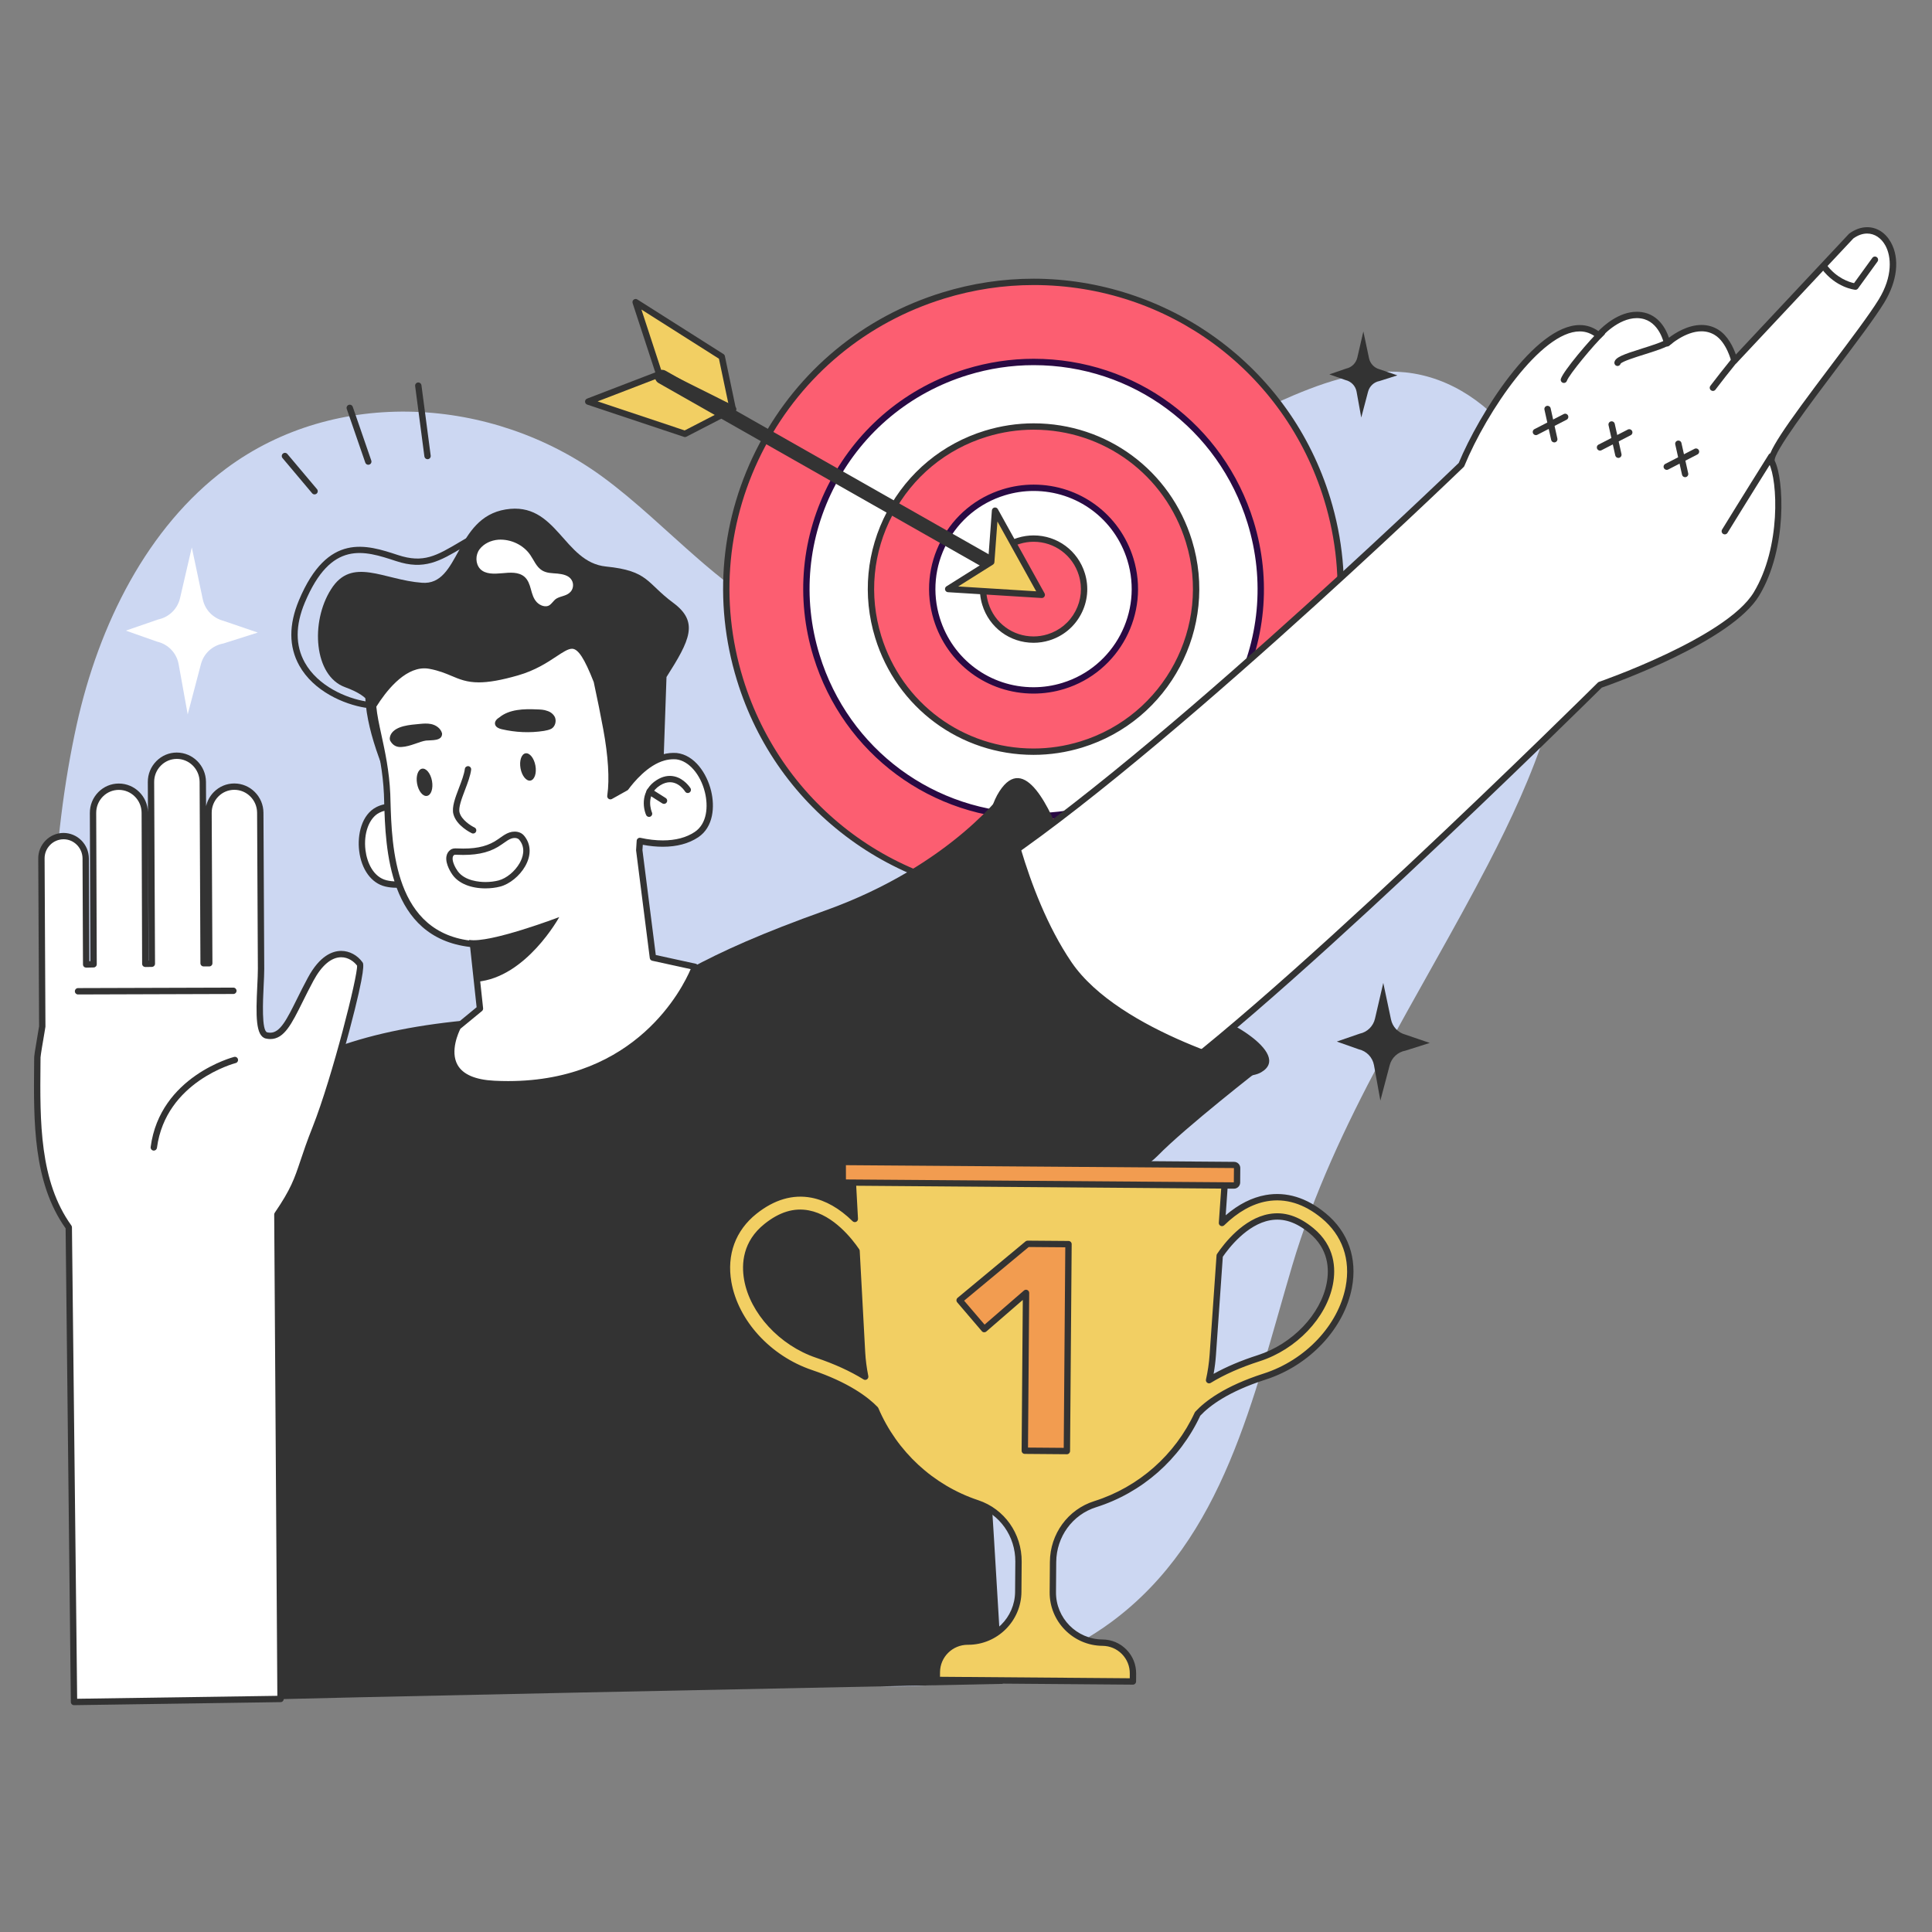 <svg version="1.2" xmlns="http://www.w3.org/2000/svg" viewBox="0 0 1080 1080" width="1080" height="1080">
	<rect x="0" y="0" width="1080" height="1080" fill="#808080" stroke="none"/>
	<style>
		.s0 { fill: #ccd7f2 } 
		.s1 { fill: #fc5e71 } 
		.s2 { fill: #333333 } 
		.s3 { fill: #ffffff } 
		.s4 { fill: #290a43 } 
		.s5 { fill: #f2cf63 } 
		.s6 { fill: #ff926c } 
		.s7 { fill: #f29c50 } 
	</style>
	<g id="Layer 1">
		<path id="&lt;Path&gt;" class="s0" d="m390.19 312.33c-17.78-15.46-35.1-32.46-53.62-45.97-61.66-44.95-148.85-50.03-210.13-4.46-44.03 32.75-71.16 87.06-83.56 143.17-28.21 127.67-17.6 327.67 87.85 414.86 21.47 17.75 46.54 29.69 71.8 40.16 81.79 33.92 168.28 67.69 255.61 79.72 56.19 7.75 116.56 1.32 163.27-33.22 62.84-46.47 79.18-125.52 100.9-198.94 23.86-80.65 71.49-151.13 109.57-224.6 25.14-48.51 47.54-101.76 44.48-157.23-3.05-55.47-39.48-112.33-90.78-117.67-24.31-2.53-48.32 6.39-70.87 16.5-43.41 19.46-84.93 43.85-123.62 72.64-36.55 27.19-74.99 59.84-119.32 57.09-31.12-1.93-56.8-20.49-81.58-42.05z"/>
		<path id="&lt;Path&gt;" class="s1" d="m741.89 278.85c-27.87-90.64-123.93-141.53-214.57-113.66-90.64 27.87-141.53 123.94-113.66 214.58 27.86 90.64 123.93 141.53 214.57 113.66 90.64-27.87 141.53-123.94 113.66-214.58z"/>
		<path id="&lt;Compound Path&gt;" class="s2" d="m577.73 502.83q-0.01 0-0.01 0c-36.31 0-72.57-11.83-102.09-33.3-30.53-22.2-52.55-53.06-63.67-89.24-13.62-44.29-9.17-91.23 12.52-132.18 21.68-40.95 58.02-71 102.31-84.61 16.63-5.12 33.81-7.71 51.04-7.71 36.31 0 72.57 11.83 102.09 33.3 30.53 22.2 52.55 53.06 63.67 89.24 28.11 91.43-23.41 188.69-114.84 216.8-16.63 5.11-33.79 7.7-51.02 7.7zm0.1-343.49c-16.88 0-33.7 2.54-49.99 7.55-43.39 13.34-78.98 42.77-100.23 82.88-21.24 40.11-25.6 86.09-12.26 129.48 22.08 71.79 87.32 120.02 162.37 120.03q0 0 0.01 0c16.87 0 33.69-2.54 49.98-7.55 89.56-27.53 140.02-122.8 112.48-212.36-22.07-71.79-87.32-120.03-162.36-120.03z"/>
		<path id="&lt;Path&gt;" class="s3" d="m699.11 292.01c-20.61-67.01-91.63-104.63-158.64-84.03-67.01 20.6-104.63 91.62-84.03 158.63 20.6 67.01 91.63 104.64 158.64 84.03 67.01-20.6 104.63-91.62 84.03-158.63z"/>
		<path id="&lt;Compound Path&gt;" class="s4" d="m577.74 458.06q-0.01 0-0.01 0c-56.84-0.01-106.27-36.55-122.99-90.92-10.1-32.87-6.8-67.7 9.29-98.08 16.09-30.38 43.05-52.67 75.92-62.78 12.34-3.79 25.08-5.72 37.87-5.72 56.84 0 106.26 36.54 122.98 90.92 10.11 32.87 6.81 67.7-9.28 98.08-16.1 30.38-43.06 52.68-75.92 62.78-12.34 3.79-25.08 5.72-37.86 5.72zm0.08-253.94c-12.44 0-24.83 1.87-36.83 5.56-31.95 9.82-58.17 31.5-73.82 61.04-15.65 29.55-18.86 63.42-9.03 95.37 16.26 52.88 64.32 88.41 119.59 88.42q0.01 0 0.01 0c12.43 0 24.81-1.88 36.82-5.57 31.95-9.82 58.17-31.5 73.82-61.04 15.65-29.55 18.85-63.42 9.03-95.37-16.26-52.89-64.32-88.41-119.59-88.41z"/>
		<path id="&lt;Path&gt;" class="s1" d="m664.62 302.61c-14.74-47.97-65.58-74.9-113.55-60.15-47.96 14.75-74.89 65.59-60.14 113.55 14.74 47.97 65.58 74.9 113.55 60.15 47.96-14.75 74.89-65.59 60.14-113.55z"/>
		<path id="&lt;Compound Path&gt;" class="s2" d="m577.75 421.97q0 0-0.01 0c-40.91 0-76.48-26.3-88.51-65.44-7.27-23.65-4.9-48.72 6.68-70.58 11.59-21.87 30.99-37.91 54.64-45.19 8.88-2.72 18.05-4.11 27.26-4.11 40.9 0 76.48 26.3 88.51 65.44 15.01 48.82-12.5 100.75-61.32 115.77-8.88 2.73-18.05 4.11-27.25 4.11zm0.06-181.77c-8.86 0-17.67 1.33-26.22 3.96-22.74 6.99-41.4 22.42-52.54 43.45-11.14 21.03-13.42 45.14-6.43 67.88 11.57 37.64 45.78 62.93 85.12 62.93q0.01 0 0.01 0c8.84 0 17.66-1.33 26.2-3.96 46.96-14.43 73.41-64.38 58.97-111.33-11.57-37.64-45.77-62.93-85.11-62.93z"/>
		<path id="&lt;Path&gt;" class="s3" d="m631.89 312.67c-9.19-29.89-40.87-46.67-70.76-37.48-29.89 9.19-46.67 40.87-37.48 70.76 9.19 29.89 40.87 46.67 70.76 37.48 29.89-9.19 46.67-40.87 37.48-70.76z"/>
		<path id="&lt;Compound Path&gt;" class="s4" d="m577.76 387.72q0 0 0 0c-25.79 0-48.22-16.58-55.8-41.25-4.59-14.91-3.09-30.71 4.21-44.49 7.3-13.79 19.53-23.9 34.44-28.49 5.6-1.72 11.38-2.59 17.18-2.59 25.79 0 48.22 16.58 55.8 41.25 9.46 30.78-7.88 63.52-38.65 72.98-5.6 1.72-11.38 2.59-17.18 2.59zm0.03-113.27c-5.45 0-10.87 0.82-16.13 2.44-14.01 4.3-25.49 13.8-32.35 26.75-6.86 12.94-8.27 27.78-3.96 41.79 7.12 23.17 28.18 38.74 52.41 38.74 5.45 0 10.87-0.82 16.13-2.44 28.91-8.88 45.19-39.63 36.31-68.54-7.13-23.17-28.19-38.74-52.41-38.74z"/>
		<path id="&lt;Path&gt;" class="s1" d="m604.75 321.02c-4.58-14.91-20.37-23.27-35.27-18.69-14.9 4.58-23.27 20.37-18.69 35.28 4.58 14.9 20.38 23.26 35.28 18.68 14.9-4.58 23.27-20.37 18.68-35.27z"/>
		<path id="&lt;Compound Path&gt;" class="s2" d="m577.77 359.32c-13.26 0-24.78-8.52-28.67-21.19-4.86-15.82 4.04-32.64 19.86-37.5 2.87-0.88 5.84-1.33 8.82-1.33 13.25 0 24.77 8.52 28.67 21.19 2.36 7.66 1.59 15.78-2.16 22.86-3.75 7.09-10.04 12.28-17.7 14.64-2.87 0.88-5.84 1.33-8.82 1.33zm0.01-56.47c-2.62 0-5.24 0.4-7.78 1.18-13.94 4.28-21.8 19.11-17.51 33.05 3.44 11.18 13.59 18.69 25.28 18.69 2.62 0 5.24-0.4 7.78-1.18 6.75-2.07 12.29-6.65 15.6-12.9 3.31-6.24 3.98-13.4 1.91-20.15-3.44-11.18-13.6-18.69-25.28-18.69z"/>
		<path id="&lt;Path&gt;" class="s5" d="m409.7 229.09l-6.23-29.67-48.14-30.52 13.7 41.83z"/>
		<path id="&lt;Compound Path&gt;" class="s2" d="m409.7 230.86q-0.37 0-0.73-0.16l-40.67-18.35c-0.46-0.2-0.81-0.59-0.96-1.06l-13.7-41.84c-0.23-0.71 0.01-1.5 0.6-1.95 0.59-0.47 1.41-0.5 2.04-0.1l48.14 30.52c0.41 0.25 0.69 0.66 0.79 1.13l6.23 29.67c0.14 0.66-0.1 1.33-0.63 1.75-0.32 0.26-0.71 0.39-1.11 0.39zm-39.23-21.42l36.78 16.59-5.36-25.51-43.33-27.48z"/>
		<path id="&lt;Path&gt;" class="s5" d="m409.82 228.64l-26.94 13.9-54.06-18.05 41.08-15.8z"/>
		<path id="&lt;Compound Path&gt;" class="s2" d="m382.88 244.32q-0.28 0-0.56-0.1l-54.07-18.05c-0.71-0.24-1.19-0.89-1.21-1.64-0.02-0.75 0.44-1.43 1.14-1.7l41.08-15.8c0.47-0.18 0.99-0.16 1.44 0.07l39.92 19.95c0.59 0.3 0.97 0.91 0.98 1.57 0 0.67-0.37 1.29-0.96 1.59l-26.94 13.91q-0.39 0.2-0.82 0.2zm-48.81-19.95l48.66 16.25 23.17-11.96-36.09-18.04z"/>
		<path id="&lt;Path&gt;" class="s2" d="m566.52 325.61c-0.93 0.22-1.95 0.1-2.85-0.41l-195.52-111.07c-1.91-1.08-2.57-3.5-1.49-5.4 1.08-1.9 3.49-2.56 5.4-1.49l195.52 111.07c1.9 1.08 2.57 3.5 1.49 5.4-0.57 1-1.51 1.66-2.55 1.9z"/>
		<path id="&lt;Path&gt;" class="s5" d="m582.35 332.52l-26.11-47.06-2.13 28.65-24.08 15.15z"/>
		<path id="&lt;Compound Path&gt;" class="s2" d="m582.35 334.29q-0.05 0-0.11 0l-52.32-3.25c-0.77-0.05-1.42-0.59-1.61-1.34-0.19-0.74 0.12-1.53 0.78-1.94l23.32-14.67 2.06-27.77c0.06-0.78 0.63-1.43 1.39-1.6 0.77-0.16 1.55 0.19 1.93 0.87l26.11 47.06c0.32 0.57 0.3 1.27-0.05 1.82-0.32 0.51-0.89 0.82-1.5 0.82zm-46.71-6.46l43.59 2.71-21.66-39.03-1.69 22.73c-0.04 0.57-0.34 1.08-0.82 1.38z"/>
		<path id="&lt;Path&gt;" class="s3" d="m124.79 359.74l19.31-6.13-19.31-6.6c-5.78-1.52-10.21-6.16-11.44-12.01l-6.13-29-6.58 28.37c-1.39 5.99-6.12 10.62-12.13 11.89l-18.18 6.26 17.55 6.19c6.15 1.42 10.86 6.37 11.98 12.58l5.07 28.06 7.39-28.09c1.56-5.93 6.42-10.43 12.47-11.52z"/>
		<path id="&lt;Path&gt;" class="s2" d="m771.19 212.99l9.95-3.16-9.95-3.39c-2.98-0.79-5.26-3.18-5.9-6.2l-3.16-14.95-3.39 14.63c-0.72 3.08-3.15 5.47-6.25 6.13l-9.37 3.22 9.04 3.19c3.17 0.74 5.6 3.29 6.18 6.49l2.61 14.46 3.81-14.47c0.81-3.07 3.31-5.38 6.43-5.95z"/>
		<path id="&lt;Path&gt;" class="s2" d="m785.63 587.32l13.6-4.31-13.6-4.65c-4.07-1.07-7.19-4.34-8.05-8.46l-4.32-20.43-4.64 19.99c-0.97 4.21-4.3 7.48-8.54 8.37l-12.8 4.41 12.36 4.36c4.33 1 7.64 4.49 8.43 8.86l3.57 19.76 5.21-19.78c1.1-4.18 4.53-7.35 8.78-8.12z"/>
		<path id="&lt;Path&gt;" class="s2" d="m558.68 442.37c14.22-21.98 28.42 10.16 35.87 29.12 7.45 18.95 57.19 91.7 72.09 93.06 14.88 1.37 56.59 24.42 38.3 34.9-18.26 10.51-109.38-19.34-109.38-19.34l-41.63-67.34c0 0-9.47-48.4 4.75-70.4z"/>
		<path id="&lt;Path&gt;" class="s3" d="m144.78 949.73l-82.76-2.03 15.43-165.47 60.85 44.16 21.89 59.65z"/>
		<path id="&lt;Compound Path&gt;" class="s2" d="m144.78 951.5q-0.03 0-0.05 0l-82.76-2.02c-0.49-0.01-0.95-0.23-1.28-0.6-0.33-0.36-0.49-0.85-0.44-1.34l15.44-165.48c0.06-0.63 0.45-1.19 1.03-1.45 0.58-0.26 1.26-0.2 1.78 0.18l60.84 44.16q0.43 0.32 0.62 0.83l21.9 59.64q0.18 0.51 0.06 1.03l-15.42 63.7c-0.19 0.79-0.91 1.35-1.72 1.35zm-80.82-5.52l79.43 1.94 14.95-61.78-21.52-58.63-57.89-42.02z"/>
		<path id="&lt;Path&gt;" class="s3" d="m543.48 491.5c91.7-56.01 273.46-231.69 273.46-231.69 13.5-32.77 53.14-92.29 76.77-72.31 0 0 11.15-13.17 23.86-11.25 11.77 1.75 14.39 15.66 14.39 15.66 0 0 15-13.87 27.57-6.15 7.35 4.5 10.01 15.89 10.01 15.89l65.3-69.69c15.91-11.58 32.98 10.23 16.84 36.45-13.62 22.16-64.68 83.07-61.23 89.83 4.87 9.56 7.22 47.64-8.57 73.79-15.77 26.17-87.44 50.81-87.44 50.81 0 0-193.51 192.1-261.8 234.78-23.42-9.35-180.85-70.09-89.16-126.12z"/>
		<path id="&lt;Compound Path&gt;" class="s2" d="m632.64 619.4q-0.34 0-0.66-0.13l-1.52-0.6c-74.24-29.52-114.72-59.68-117.07-87.22-1.27-14.91 8.54-28.86 29.16-41.47 88.88-54.28 264.94-223.53 272.89-231.19 11.24-27.08 42.38-77.08 67.65-77.08 3.78 0 7.28 1.14 10.42 3.38 3.01-3.1 11.47-10.81 21.5-10.81q1.43 0 2.83 0.21c9.56 1.43 13.61 9.84 15.1 14.31 3.45-2.62 10.52-7.15 18.22-7.15 3.36 0 6.49 0.87 9.3 2.6 5.48 3.36 8.51 10.03 9.89 13.95l63.2-67.46q0.11-0.12 0.25-0.22c3.16-2.3 6.6-3.52 9.95-3.52 5.42 0 10.25 3.07 13.24 8.43 5.09 9.1 3.67 21.78-3.8 33.91-5.15 8.39-15.47 22.08-26.4 36.56-14.19 18.83-35.64 47.28-34.73 51.63 5.14 10.05 7.24 49.09-8.66 75.41-15.48 25.7-81.7 49.25-88 51.44-8.54 8.46-195.36 193.21-261.82 234.74q-0.44 0.27-0.94 0.28zm250.45-434.14c-21.59 0-51.85 44.48-64.51 75.23q-0.14 0.34-0.41 0.6c-1.81 1.76-182.95 176.45-273.76 231.93-19.39 11.84-28.63 24.67-27.48 38.13 1.55 18.21 22.74 47.6 114.85 84.22l0.68 0.27c68.01-43.03 258.8-232.15 260.73-234.06q0.29-0.29 0.67-0.42c0.71-0.24 71.25-24.73 86.5-50.05 15.26-25.28 13.4-62.46 8.51-72.06-2.41-4.72 8.84-20.47 35.09-55.28 10.87-14.42 21.14-28.05 26.21-36.29 7.98-12.98 7.16-24.17 3.72-30.32-2.34-4.2-6.04-6.61-10.14-6.61-2.58 0-5.18 0.93-7.73 2.75l-65.19 69.57c-0.44 0.48-1.12 0.66-1.75 0.5-0.63-0.17-1.12-0.67-1.27-1.31-0.02-0.11-2.59-10.73-9.21-14.78-2.24-1.38-4.75-2.08-7.44-2.08-9.22 0-17.91 7.94-18 8.02-0.47 0.44-1.15 0.58-1.76 0.38-0.61-0.2-1.07-0.72-1.19-1.36-0.02-0.12-2.55-12.69-12.9-14.23q-1.14-0.18-2.3-0.18c-10.67 0-19.85 10.71-19.94 10.81-0.63 0.75-1.75 0.85-2.5 0.21-2.86-2.41-5.96-3.59-9.48-3.59z"/>
		<path id="&lt;Path&gt;" class="s2" d="m964.17 298.72q-0.48 0-0.93-0.26c-0.83-0.52-1.09-1.61-0.58-2.45 0.12-0.19 12.2-19.85 26.04-41.87 0.52-0.82 1.61-1.08 2.44-0.56 0.84 0.53 1.09 1.62 0.56 2.45-13.83 22.01-25.89 41.65-26.01 41.84-0.34 0.55-0.92 0.85-1.52 0.85z"/>
		<path id="&lt;Path&gt;" class="s2" d="m957.53 218.54q-0.59 0-1.08-0.37c-0.78-0.6-0.93-1.71-0.33-2.49l0.76-1c2.87-3.73 6.43-8.37 11.45-14.54 0.62-0.76 1.74-0.87 2.5-0.26 0.76 0.62 0.87 1.74 0.25 2.5-4.98 6.13-8.53 10.75-11.38 14.47l-0.76 0.99c-0.35 0.46-0.88 0.7-1.41 0.7z"/>
		<path id="&lt;Path&gt;" class="s2" d="m904.22 204.59q-0.16 0-0.32-0.03c-0.97-0.18-1.6-1.11-1.43-2.07 0.51-2.72 4.62-4.26 15.39-7.65 5.63-1.77 12.01-3.77 14.47-5.58 0.79-0.58 1.9-0.41 2.48 0.39 0.58 0.79 0.41 1.9-0.38 2.48-2.93 2.15-9.32 4.16-15.5 6.1-4.78 1.5-11.96 3.76-13 5.07-0.22 0.76-0.92 1.29-1.71 1.29z"/>
		<path id="&lt;Path&gt;" class="s2" d="m874.23 214.08q-0.27 0-0.54-0.09c-0.94-0.3-1.45-1.3-1.15-2.23 1.46-4.53 16.37-22.07 21.78-27.13 0.71-0.67 1.84-0.63 2.51 0.09 0.67 0.71 0.63 1.84-0.09 2.5-5.72 5.35-19.76 22.34-20.82 25.63-0.24 0.75-0.94 1.23-1.69 1.23z"/>
		<path id="&lt;Path&gt;" class="s2" d="m931.73 262.66c-0.64 0-1.26-0.35-1.58-0.96-0.45-0.87-0.11-1.94 0.77-2.39l16.34-8.42c0.87-0.46 1.94-0.11 2.39 0.76 0.45 0.87 0.11 1.94-0.76 2.39l-16.35 8.42q-0.39 0.2-0.81 0.2z"/>
		<path id="&lt;Path&gt;" class="s2" d="m941.99 266.75c-0.82 0-1.55-0.56-1.73-1.39l-3.78-16.92c-0.22-0.96 0.39-1.91 1.34-2.12 0.96-0.22 1.91 0.39 2.12 1.34l3.78 16.93c0.22 0.95-0.39 1.9-1.35 2.12q-0.19 0.04-0.38 0.04z"/>
		<path id="&lt;Path&gt;" class="s2" d="m894.42 251.89c-0.65 0-1.27-0.35-1.58-0.97-0.45-0.87-0.11-1.94 0.76-2.39l16.35-8.4c0.88-0.45 1.94-0.1 2.39 0.77 0.45 0.87 0.11 1.94-0.77 2.39l-16.34 8.4q-0.4 0.2-0.81 0.2z"/>
		<path id="&lt;Path&gt;" class="s2" d="m904.67 255.98c-0.81 0-1.55-0.57-1.73-1.4l-3.76-16.9c-0.21-0.96 0.39-1.9 1.35-2.12 0.96-0.2 1.91 0.39 2.12 1.35l3.76 16.9c0.21 0.96-0.39 1.91-1.35 2.12q-0.2 0.05-0.39 0.05z"/>
		<path id="&lt;Path&gt;" class="s2" d="m858.59 243.24c-0.64 0-1.27-0.35-1.58-0.96-0.45-0.87-0.11-1.94 0.77-2.39l16.34-8.42c0.87-0.46 1.95-0.11 2.39 0.76 0.45 0.87 0.11 1.94-0.76 2.39l-16.35 8.42q-0.39 0.2-0.81 0.2z"/>
		<path id="&lt;Path&gt;" class="s2" d="m868.84 247.31c-0.81 0-1.54-0.57-1.73-1.39l-3.75-16.91c-0.22-0.95 0.39-1.9 1.34-2.12 0.96-0.2 1.91 0.4 2.12 1.35l3.76 16.91c0.21 0.95-0.39 1.9-1.35 2.12q-0.19 0.04-0.39 0.04z"/>
		<path id="&lt;Path&gt;" class="s2" d="m1037.21 161.99q-0.08 0-0.17-0.01c-0.43-0.04-10.73-1.15-18.74-11.74-0.6-0.78-0.44-1.89 0.34-2.49 0.78-0.59 1.89-0.43 2.49 0.35 5.69 7.52 12.75 9.64 15.29 10.18l10.23-14.13c0.58-0.8 1.69-0.98 2.48-0.4 0.8 0.57 0.97 1.68 0.4 2.48l-10.88 15.02c-0.33 0.47-0.87 0.74-1.44 0.74z"/>
		<path id="&lt;Path&gt;" class="s2" d="m331 574.89c41.95-26.21 59.19-40.45 130.37-65.92 71.16-25.48 101.13-68.19 101.13-68.19 0 0 9.47 57.3 36.42 97.01 26.98 39.7 105.92 59.58 105.92 59.58 0 0-42.14 32.75-57.68 48.7-20.15 20.66-104.17 44.01-99.69 94.94 4.5 50.94 13.01 200.28 13.01 200.28-402.58 8.11-416.01 8.89-416.01 8.89l3.57-96.79-90.4 1.96-18.02-54.78c0 0 17.26-0.93 39.53-78.38 26.41-91.92 64.41-141.87 186.03-152.21 0 0 23.86 31.14 65.82 4.91z"/>
		<path id="&lt;Path&gt;" class="s3" d="m243.57 460.6c0 0-19.07-14.76-32.44-7.8-13.33 6.93-11.39 37.19 4.6 41.03 15.98 3.83 32.53-10.28 32.53-10.28z"/>
		<path id="&lt;Compound Path&gt;" class="s2" d="m221.46 496.26q-3.18 0-6.14-0.71c-7.69-1.84-13.27-9.46-14.54-19.88-1.12-9.12 1.39-20.22 9.53-24.45 2.63-1.37 5.63-2.06 8.92-2.06 12.32 0 24.9 9.62 25.43 10.03 0.34 0.26 0.57 0.64 0.65 1.05l4.69 22.95c0.13 0.64-0.1 1.29-0.59 1.71-0.54 0.46-13.49 11.36-27.95 11.36zm-2.23-43.55c-2.71 0-5.16 0.56-7.28 1.66-5.65 2.94-8.8 11.52-7.65 20.87 0.86 6.98 4.42 15.08 11.85 16.86q2.55 0.61 5.31 0.61c11.21 0 21.88-7.59 24.84-9.87l-4.33-21.22c-2.43-1.75-12.95-8.91-22.74-8.91z"/>
		<path id="&lt;Path&gt;" class="s2" d="m206.63 374.97c-6.32 13.5 0.56 39.01 10.28 61.23 9.66 22.02-0.52-45.81-0.52-45.81l12.67-22.13z"/>
		<path id="&lt;Path&gt;" class="s6" d="m208.51 394.39c4.31-6.98 16.86-25.24 31.78-22.48 18.29 3.43 17.21 12.76 48.71 3.74 29.02-8.34 30.29-31.54 44.58 4.93 1.63 7.58 3.55 16.78 5.36 26.65 4.69 25.28 2.29 36.77 2.25 37.64l18.7-10.48 2.83-39.44c2.76-39.63-27.16-65.32-67.18-66.42-0.87-0.06-1.94-0.06-2.83-0.12-78.05 0.43-83.69 58.24-83.69 58.24-0.68 2.25-0.78 5.02-0.51 7.74z"/>
		<path id="&lt;Path&gt;" class="s2" d="m192.82 384.11c15.94 5.76 14.72 11.95 14.26 13.09 0.17-0.25 0.64-1.18 1.47-2.6 4.31-6.98 16.86-25.24 31.78-22.48 18.29 3.43 17.21 12.76 48.71 3.74 29-8.34 30.3-31.54 44.58 4.93 1.63 7.55 3.55 16.78 5.36 26.64 4.69 25.29 2.29 36.78 2.23 37.65l8.59-4.79c3.61-4.91 11.58-14.26 21.21-16.88l1.57-44.95c13.17-20.72 18.19-30.8 3.72-41.51-14.94-11.04-13.62-17.87-37.54-20.26-23.9-2.38-27.43-36.57-56.06-31.91-28.62 4.66-25.44 42.76-46.87 40.99-21.38-1.57-39.13-14.86-50.77 3.65-11.68 18.33-9.55 48.34 7.76 54.69z"/>
		<path id="&lt;Path&gt;" class="s2" d="m349.78 440.08l10.11-5.69 10.73-6.03 0.13-5.12c-9.41 2.58-17.38 11.93-20.97 16.84z"/>
		<path id="&lt;Path&gt;" class="s3" d="m255.96 573.96l12.34-10.15-3.88-36.06c-47.99-4.51-47.16-58.24-48.03-83.81-0.97-21.5-6.89-37.19-7.84-49.34 4.31-6.98 16.86-25.24 31.78-22.48 18.29 3.43 17.21 12.76 48.71 3.74 29-8.34 30.3-31.54 44.58 4.93 1.63 7.55 3.55 16.78 5.36 26.64 4.69 25.29 2.29 36.78 2.23 37.65l8.59-4.79c3.61-4.91 11.58-14.26 21.21-16.88 2.25-0.64 4.79-0.89 7.17-0.7 16.51 1.83 26.08 33.86 11.14 43.85-10.15 6.77-23.77 5.26-31.64 3.53l-0.33 5.16 7.64 60.08 23.53 5.14c0 0-24.38 69.8-112.24 65.44-36.88-1.83-20.32-31.95-20.32-31.95z"/>
		<path id="&lt;Compound Path&gt;" class="s2" d="m284.09 607.88c-2.59 0-5.24-0.06-7.89-0.19-11.99-0.6-19.91-4.2-23.54-10.71-5.67-10.15 1.43-23.32 1.74-23.87q0.16-0.3 0.43-0.52l11.6-9.54-3.63-33.68c-45.84-5.33-47.29-54.82-48.06-81.54q-0.06-2-0.12-3.83c-0.57-12.66-2.86-23.17-4.88-32.44-1.38-6.33-2.57-11.8-2.96-16.82q-0.04-0.58 0.26-1.08c5.45-8.81 16.62-23.6 30.22-23.6q1.71 0 3.4 0.31c5.76 1.09 9.69 2.74 13.16 4.21 4.23 1.78 7.88 3.32 13.83 3.32 5.32 0 11.96-1.19 20.9-3.75 9.22-2.65 15.48-6.79 20.5-10.12 4.15-2.75 7.43-4.92 10.71-4.92 5.37 0 9.43 5.5 15.51 21.03q0.05 0.13 0.08 0.27c2.1 9.72 3.86 18.45 5.38 26.7 2.51 13.56 3.43 25.72 2.65 34.73l5.22-2.92c4.03-5.41 12.05-14.53 21.95-17.23 2.41-0.68 5.17-0.96 7.76-0.76 9.99 1.12 16.83 11.43 19.2 21.17 2.14 8.78 1.38 20.2-7.2 25.94-5.28 3.51-11.94 5.3-19.8 5.3-3.58 0-7.34-0.37-11.18-1.1l-0.2 2.96 7.46 58.66 22.31 4.87c0.49 0.11 0.92 0.43 1.17 0.87 0.24 0.44 0.29 0.97 0.12 1.45-0.23 0.67-24.28 66.83-106.1 66.83zm-26.73-32.78c-0.94 1.87-5.9 12.46-1.6 20.16 3 5.36 9.94 8.35 20.61 8.88 2.59 0.13 5.19 0.19 7.72 0.19 71.59 0 97.47-51.97 102-62.58l-21.48-4.69c-0.73-0.16-1.29-0.76-1.38-1.51l-7.64-60.08q-0.02-0.16-0.01-0.33l0.33-5.16c0.03-0.52 0.29-1 0.71-1.31 0.41-0.31 0.93-0.42 1.45-0.31 4.3 0.95 8.49 1.43 12.44 1.43 7.15 0 13.15-1.59 17.83-4.71 7.05-4.71 7.58-14.53 5.72-22.14-2.46-10.1-9.07-17.69-16.08-18.47-0.41-0.03-0.88-0.05-1.36-0.05-1.75 0-3.52 0.24-5.12 0.69-9.41 2.56-17.31 12.21-20.27 16.23q-0.23 0.31-0.57 0.5l-8.58 4.79c-0.57 0.32-1.27 0.3-1.82-0.05-0.55-0.35-0.86-0.97-0.82-1.62q0.01-0.14 0.07-0.56c1.28-8.83 0.47-21.84-2.27-36.64-1.51-8.18-3.25-16.83-5.33-26.46-5.19-13.23-8.72-18.64-12.15-18.64-2.21 0-5.1 1.91-8.75 4.33-4.95 3.28-11.73 7.77-21.48 10.57-9.27 2.66-16.22 3.89-21.88 3.89-6.67 0-10.82-1.75-15.21-3.6-3.47-1.46-7.05-2.97-12.44-3.98q-1.36-0.26-2.74-0.26c-11.64 0-21.73 13.19-26.89 21.43 0.42 4.63 1.54 9.81 2.84 15.76 2.05 9.41 4.37 20.08 4.96 33.06q0.06 1.86 0.11 3.87c0.76 25.89 2.17 74.1 46.3 78.26 0.84 0.08 1.51 0.74 1.6 1.57l3.88 36.06c0.07 0.59-0.17 1.18-0.63 1.56z"/>
		<path id="&lt;Path&gt;" class="s2" d="m241.49 436.55c-0.77-4.21-3.26-7.26-5.55-6.85-2.29 0.41-3.55 4.17-2.79 8.36 0.76 4.21 3.24 7.29 5.55 6.85 2.31-0.41 3.55-4.15 2.79-8.36z"/>
		<path id="&lt;Path&gt;" class="s2" d="m299.3 427.97c-0.77-4.19-3.24-7.27-5.56-6.85-2.29 0.43-3.52 4.17-2.76 8.38 0.74 4.18 3.24 7.26 5.53 6.85 2.31-0.42 3.57-4.17 2.79-8.38z"/>
		<path id="&lt;Path&gt;" class="s2" d="m276.8 405.12c0.45 1.41 2.11 2.17 3.69 2.52 7.64 1.77 15.69 2.19 23.64 0.93 1.44-0.27 2.7-0.5 4.08-1.18 2.13-1.24 2.89-4.15 2.05-6.33-0.77-1.78-2.52-3.14-4.34-3.66-1.86-0.72-3.8-0.78-5.76-0.84-7.37-0.35-15.52-0.11-21.11 4.54-1.55 0.93-2.77 2.41-2.25 4.02z"/>
		<path id="&lt;Path&gt;" class="s2" d="m224.65 417.55c4.68-0.23 10.15-3.16 13.52-3.57 2.97-0.33 9.14 0.43 8.95-3.99-0.72-2.85-3.44-4.68-6.13-5.24-2.23-0.45-4.35-0.27-6.68-0.04-4.85 0.47-12.96 0.91-15.73 5.67-0.64 1.18-1.01 2.73-0.35 3.88 1.57 2.71 3.88 3.55 6.42 3.29z"/>
		<path id="&lt;Path&gt;" class="s2" d="m264.48 465.94q-0.38 0-0.75-0.17c-0.35-0.16-8.56-4.08-10.28-10.69-1-3.83 1.02-9.15 3.17-14.78 1.4-3.67 2.85-7.47 3.23-10.47 0.12-0.97 1.01-1.64 1.98-1.54 0.98 0.13 1.66 1.01 1.54 1.99-0.43 3.41-1.96 7.42-3.43 11.29-1.85 4.86-3.77 9.88-3.05 12.61 1.08 4.17 6.39 7.46 8.34 8.38 0.89 0.42 1.27 1.47 0.86 2.36-0.3 0.65-0.94 1.02-1.61 1.02z"/>
		<path id="&lt;Path&gt;" class="s2" d="m262.25 525.38c11.17 2.19 50.38-12.73 50.38-12.73 0 0-18.49 33.82-46.05 36.16z"/>
		<path id="&lt;Path&gt;" class="s2" d="m362.82 456.65c-0.68 0-1.33-0.39-1.63-1.06-1.87-4.29-3.05-13.89 5.89-19.53 3.31-2.1 6.65-2.78 9.93-2.04 5.6 1.27 8.83 6.35 8.97 6.57 0.52 0.83 0.26 1.92-0.57 2.44-0.83 0.53-1.92 0.27-2.44-0.56-0.57-0.9-5.79-8.61-14-3.41-8.57 5.41-4.69 14.72-4.52 15.11 0.39 0.9-0.03 1.95-0.92 2.34q-0.35 0.15-0.71 0.14z"/>
		<path id="&lt;Path&gt;" class="s2" d="m371.18 449.37q-0.5 0-0.95-0.27l-8.05-5.1c-0.83-0.53-1.07-1.62-0.55-2.45 0.52-0.83 1.62-1.08 2.45-0.55l8.05 5.1c0.83 0.52 1.08 1.62 0.55 2.45-0.34 0.53-0.91 0.82-1.5 0.82z"/>
		<path id="&lt;Path&gt;" class="s3" d="m307.24 338.27c1.12-0.84 1.98-2.08 3.08-3.13 2.23-1.9 5.92-1.74 8.13-3.84 2.04-1.65 2.52-4.93 1.01-7.2-1.53-2.48-4.89-3.14-7.74-3.45-3.07-0.29-6.05-0.17-8.73-1.8-3.14-1.96-4.46-5.55-6.52-8.56-3.84-5.68-10.94-9.04-17.94-8.59-4.04 0.33-8 2.13-10.44 5.33-2.41 3.22-2.37 8.09 0.31 11 2.95 3.07 7.84 2.8 12.28 2.41 4.46-0.41 9.1-0.84 12.45 1.94 2.04 1.76 2.93 4.36 3.63 6.98 0.72 2.64 1.42 5.26 3.3 7.26 1.88 1.98 5.08 3.1 7.18 1.65z"/>
		<path id="&lt;Path&gt;" class="s2" d="m204.49 395.64q-0.14 0-0.28-0.02c-12.05-1.93-28.95-9.25-36.92-23.58-5.86-10.52-5.91-22.81-0.16-36.53 16.03-38.17 37.8-31 55.29-25.25 14.31 4.73 21.56 0.43 34.71-7.36 2.29-1.36 4.74-2.81 7.41-4.32 0.84-0.48 1.92-0.18 2.4 0.66 0.48 0.85 0.18 1.93-0.66 2.41-2.65 1.5-5.08 2.94-7.35 4.28-13.11 7.78-21.78 12.92-37.54 7.71-17.85-5.88-36.24-11.93-51 23.23-5.31 12.67-5.32 23.93-0.02 33.46 7.36 13.21 23.13 20 34.39 21.8 0.96 0.15 1.62 1.06 1.47 2.02-0.14 0.87-0.89 1.49-1.74 1.49z"/>
		<path id="&lt;Path&gt;" class="s3" d="m292.01 483.39c-2.88 5.04-8.04 9.22-12.81 10.48-7.67 2.03-19.61 1.19-24.72-5.78-1.97-2.68-5.29-9.11-1.56-11.65 0.65-0.44 1.5-0.43 2.28-0.39 8.66 0.38 17-0.28 24.34-5.52 1.86-1.27 3.65-2.75 5.78-3.48 2.14-0.73 4.8-0.52 6.26 1.21 3.87 4.6 3.21 10.27 0.43 15.13z"/>
		<path id="&lt;Compound Path&gt;" class="s2" d="m271.39 496.61c-8.18 0-14.87-2.72-18.35-7.47-0.43-0.6-4.25-5.96-3.48-10.43 0.27-1.57 1.08-2.87 2.36-3.74 0.94-0.64 1.99-0.71 2.7-0.71q0.34 0 0.66 0.01 1.87 0.09 3.72 0.09c8.38 0 14.39-1.62 19.5-5.28q0.63-0.42 1.19-0.83c1.54-1.09 3.13-2.22 5.05-2.88 0.95-0.32 1.96-0.49 2.95-0.49 2.16 0 4.03 0.79 5.24 2.24 3.95 4.68 4.18 10.94 0.62 17.16-3.08 5.38-8.66 9.93-13.89 11.31-2.53 0.67-5.39 1.02-8.27 1.02zm-16.77-18.8c-0.51 0-0.67 0.07-0.7 0.1-0.48 0.33-0.76 0.77-0.86 1.4-0.39 2.28 1.49 5.87 2.85 7.73 3.98 5.43 12.15 6.02 15.48 6.02 2.57 0 5.12-0.31 7.36-0.9 4.37-1.16 9.08-5.03 11.72-9.65 1.63-2.85 3.76-8.34-0.25-13.11-0.72-0.84-1.89-0.97-2.53-0.97-0.6 0-1.22 0.11-1.79 0.3-1.44 0.5-2.76 1.43-4.15 2.42q-0.61 0.43-1.22 0.85c-5.71 4.08-12.37 5.91-21.53 5.91q-1.93 0-3.87-0.09-0.25-0.01-0.51-0.01z"/>
		<path id="&lt;Path&gt;" class="s2" d="m147.77 855.24q-0.11 0-0.22-0.01c-1.01-0.13-1.72-1.04-1.6-2.04 9.12-74.79 6.09-119.16 6.06-119.6-0.07-1.01 0.69-1.89 1.7-1.96 1.02-0.08 1.88 0.69 1.95 1.69 0.04 0.45 3.09 45.18-6.07 120.31-0.12 0.93-0.91 1.61-1.82 1.61z"/>
		<path id="&lt;Path&gt;" class="s2" d="m152.39 770.91c-0.39 0-0.78-0.12-1.12-0.38-5.52-4.27-15-23.48-16.06-25.66-0.45-0.91-0.07-2.01 0.84-2.45 0.91-0.45 2-0.07 2.45 0.84 2.78 5.71 10.91 21.2 15.01 24.37 0.8 0.62 0.95 1.77 0.33 2.57-0.36 0.47-0.9 0.71-1.45 0.71z"/>
		<path id="&lt;Path&gt;" class="s2" d="m496.8 755.93c-0.89 0-1.68-0.66-1.81-1.57-2.72-19.01 5.28-63.27 18.15-85.91 0.5-0.88 1.62-1.19 2.5-0.69 0.88 0.5 1.18 1.62 0.68 2.5-12.21 21.47-20.32 65.29-17.7 83.58 0.14 1-0.56 1.93-1.56 2.07q-0.13 0.02-0.26 0.02z"/>
		<path id="&lt;Path&gt;" class="s2" d="m282.08 627.16c-11.67 0-22.73-1.85-31.5-6.38-12.64-6.53-18.92-17.69-18.66-33.16 0.01-1.01 0.84-1.89 1.86-1.8 1.01 0.01 1.82 0.85 1.8 1.86-0.24 13.96 5.38 24.01 16.68 29.85 27.19 14.05 79.79 0.25 96.83-12.27 0.81-0.6 1.96-0.42 2.56 0.39 0.59 0.82 0.42 1.96-0.4 2.56-12.61 9.27-42.47 18.95-69.17 18.95z"/>
		<path id="&lt;Path&gt;" class="s3" d="m23.15 480c-0.08-6.9 5.47-12.55 12.28-12.61 6.81-0.06 12.43 5.57 12.49 12.46l0.25 59.3 4.14-0.11-0.3-84.57c-0.05-8.07 6.39-14.68 14.38-14.7 7.99-0.02 14.53 6.53 14.55 14.62l0.29 84.41 3.65-0.07-0.47-101.58c-0.04-8.07 6.42-14.67 14.38-14.69 7.99-0.02 14.53 6.52 14.57 14.61l0.46 101.4h3.15l-0.41-84.04c-0.04-8.09 6.4-14.68 14.39-14.7 7.98-0.02 14.51 6.52 14.55 14.59l0.43 87.26c0.02 11.13-3.01 35.67 2.97 37.21 10.24 2.44 14.22-11.93 24.77-31.43 10.54-19.52 22.84-14.94 27.55-8.38 1.94 2.66-13.89 64.02-24.75 91.49-9.94 24.99-7.86 28.61-21.42 48.46l1.78 270.8-115.45 1.69-2.93-265.33c-18.79-26.04-17.86-61.69-17.57-94.58-0.25-0.81 2.66-16.84 2.75-17.69z"/>
		<path id="&lt;Compound Path&gt;" class="s2" d="m41.38 953.2c-0.47 0-0.91-0.18-1.24-0.51-0.34-0.33-0.53-0.78-0.54-1.25l-2.92-264.77c-18.22-25.67-17.91-59.47-17.6-92.17l0.03-2.89c-0.07-0.9 0.24-3.3 2.14-14.32 0.3-1.79 0.54-3.16 0.6-3.58l-0.47-93.7c-0.05-3.8 1.4-7.4 4.07-10.13 2.66-2.72 6.2-4.23 9.97-4.27 7.86 0 14.2 6.38 14.27 14.23l0.24 57.49 0.6-0.02-0.3-82.84c-0.02-4.42 1.67-8.57 4.77-11.7 3.05-3.07 7.09-4.76 11.39-4.77 8.87 0 16.09 7.14 16.32 15.99l-0.08-16.83c-0.02-4.42 1.68-8.57 4.78-11.69 3.05-3.08 7.09-4.78 11.38-4.79 8.99 0 16.3 7.35 16.35 16.38l0.06 13.58c0.68-2.98 2.16-5.7 4.35-7.91 3.05-3.07 7.09-4.76 11.39-4.77 8.98 0 16.29 7.33 16.33 16.36l0.44 87.25c0 2.65-0.16 6.03-0.34 9.61-0.39 8.14-1.21 25.07 1.98 25.9q0.88 0.2 1.74 0.21c5.55 0 9.29-7.53 14.95-18.93 1.77-3.57 3.78-7.61 6.07-11.84 6.67-12.37 13.82-14.96 18.63-14.96 4.6 0 9.06 2.39 11.92 6.39 0.5 0.68 2.03 2.78-7.3 37.93-4.54 17.13-11.46 40.64-17.23 55.24-3.2 8.04-5.18 13.96-6.78 18.71-3.4 10.15-5.47 16.32-14.52 29.64l1.77 270.25c0.01 0.97-0.77 1.77-1.75 1.78l-115.45 1.7q-0.01 0-0.02 0zm-18.74-361.92q0.02 0.12 0.02 0.24l-0.03 3.01c-0.3 32.32-0.61 65.74 17.26 90.52q0.32 0.46 0.33 1.02l2.91 263.55 111.91-1.64-1.76-269.04q0-0.55 0.31-1.01c9.04-13.24 10.94-18.92 14.4-29.23 1.6-4.79 3.6-10.77 6.84-18.89 10.97-27.76 25.25-84.55 24.78-90.02-1.75-2.31-4.93-4.68-8.87-4.68-5.52 0-10.88 4.53-15.51 13.09-2.26 4.19-4.25 8.2-6.01 11.74-6.25 12.58-10.37 20.9-18.13 20.9q-1.26 0-2.6-0.32c-5.6-1.45-5.48-12.63-4.66-29.51 0.17-3.54 0.33-6.87 0.32-9.42l-0.43-87.26c-0.03-7.07-5.75-12.82-12.74-12.82-3.38 0.01-6.53 1.33-8.9 3.72-2.43 2.45-3.76 5.71-3.74 9.19l0.41 84.04c0 0.47-0.18 0.92-0.52 1.26-0.33 0.33-0.78 0.52-1.26 0.52h-3.15c-0.98 0-1.77-0.79-1.78-1.77l-0.45-101.39c-0.04-7.08-5.76-12.85-12.76-12.85-3.37 0.01-6.52 1.34-8.9 3.74-2.44 2.45-3.77 5.71-3.75 9.17l0.48 101.59c0 0.97-0.78 1.76-1.75 1.78l-3.65 0.06c-0.5-0.04-0.93-0.17-1.27-0.51-0.34-0.33-0.53-0.78-0.54-1.26l-0.29-84.41c-0.01-7.08-5.73-12.84-12.73-12.84-3.38 0.01-6.53 1.33-8.91 3.72-2.43 2.45-3.76 5.72-3.74 9.19l0.31 84.58c0 0.96-0.77 1.76-1.73 1.78l-4.15 0.1c-0.49-0.01-0.94-0.17-1.28-0.5-0.34-0.33-0.54-0.79-0.54-1.27l-0.25-59.29c-0.05-5.89-4.8-10.7-10.6-10.7-2.91 0.03-5.56 1.16-7.55 3.2-2.01 2.05-3.1 4.76-3.06 7.62l0.47 93.83q0 0.09-0.01 0.18c-0.02 0.29-0.18 1.19-0.64 3.91-0.63 3.63-2.07 12.05-2.11 13.38zm60.09-133.91l0.27 79.62h0.1z"/>
		<path id="&lt;Path&gt;" class="s3" d="m131.3 592.54c0 0-40.19 10.07-45.32 48.87"/>
		<path id="&lt;Path&gt;" class="s2" d="m85.98 643.19q-0.12 0-0.24-0.02c-0.97-0.13-1.65-1.02-1.52-1.99 5.23-39.54 46.23-50.26 46.65-50.36 0.95-0.24 1.91 0.34 2.15 1.28 0.24 0.96-0.34 1.92-1.29 2.16-0.39 0.1-39.08 10.27-43.99 47.38-0.12 0.9-0.88 1.55-1.76 1.55z"/>
		<path id="&lt;Path&gt;" class="s3" d="m130.45 553.86l-86.82 0.27"/>
		<path id="&lt;Path&gt;" class="s2" d="m43.63 555.91c-0.98 0-1.78-0.8-1.78-1.77 0-0.98 0.79-1.78 1.77-1.79l86.83-0.26q0 0 0 0c0.98 0 1.77 0.79 1.78 1.77 0 0.98-0.79 1.78-1.77 1.78l-86.83 0.27q0 0 0 0z"/>
		<path id="&lt;Compound Path&gt;" class="s5" d="m739.9 679.58c-10.27-8.45-21.05-11.73-32.01-9.81-10.15 1.79-18.59 7.84-24.8 13.89l1.84-26.38-208.47-1.63 1.39 25.75c-6.05-5.92-14.16-11.73-23.91-13.61-10.93-2.09-21.76 1.02-32.16 9.31-12.26 9.77-17.47 23.91-14.69 39.83 3.89 22.23 22.48 42.57 46.24 50.61 20.19 6.82 30.71 14.78 36.01 20.25 10.57 24.75 31.32 44 56.95 52.53 13.96 4.64 23.17 17.97 23.06 32.69l-0.13 16.87c-0.13 15.46-12.76 27.9-28.23 27.78-9.47-0.07-17.21 7.55-17.28 17.02l-0.04 4.42 109.63 0.85 0.04-4.42c0.07-9.47-7.55-17.2-17.02-17.28-15.46-0.12-27.91-12.76-27.79-28.22l0.14-16.87c0.11-14.72 9.53-27.9 23.56-32.33 25.35-7.99 46.15-26.44 57.24-50.46 4.96-5.37 15.66-13.86 37.47-20.86 23.89-7.66 42.78-27.71 47.02-49.88 3.04-15.87-1.96-30.1-14.06-40.05zm-283.11 77.74c-19.83-6.7-35.89-24.08-39.08-42.25-1.46-8.39-0.78-20.31 10.79-29.54 7.92-6.31 15.55-8.65 23.36-7.16 13.14 2.52 23.14 15.35 26.96 20.96l3.06 56.57c0.25 4.67 0.87 9.24 1.77 13.7-6.67-4.15-15.41-8.41-26.86-12.28zm286.58-39.71c-3.46 18.12-19.8 35.24-39.73 41.63-11.92 3.83-20.93 8.11-27.76 12.29q1.55-6.87 2.07-14.1l3.87-55.5c3.24-4.81 13.92-19.08 27.98-21.55 7.84-1.37 15.43 1.1 23.25 7.53 11.43 9.4 11.92 21.34 10.32 29.7z"/>
		<path id="&lt;Compound Path&gt;" class="s2" d="m633.3 941.73q0 0-0.01 0l-109.63-0.86c-0.47 0-0.92-0.19-1.25-0.53-0.33-0.33-0.52-0.79-0.51-1.26l0.03-4.42c0.08-10.35 8.57-18.77 18.92-18.77h0.36c14.35 0 26.12-11.68 26.23-26.03l0.13-16.87c0.11-14.15-8.67-26.61-21.84-30.99-25.95-8.63-47.03-28.01-57.89-53.21-5.24-5.33-15.55-12.97-35.08-19.57-24.36-8.24-43.41-29.13-47.42-51.98-2.9-16.6 2.54-31.34 15.33-41.53 10.77-8.58 22.17-11.86 33.6-9.67 7.44 1.44 14.68 5.17 21.57 11.1l-1.15-21.39c-0.03-0.49 0.14-0.97 0.48-1.32 0.34-0.36 0.88-0.61 1.3-0.55l208.48 1.62c0.49 0.01 0.95 0.21 1.29 0.57 0.33 0.36 0.5 0.84 0.46 1.33l-1.53 21.95c7.18-6.16 14.7-9.97 22.41-11.33 11.47-2.02 22.81 1.44 33.45 10.19 12.63 10.39 17.84 25.21 14.68 41.75-4.36 22.79-23.74 43.39-48.23 51.24-20.76 6.66-31.3 14.61-36.52 20.18-11.37 24.43-32.57 43.06-58.2 51.15-13.24 4.17-22.21 16.49-22.32 30.64l-0.13 16.87c-0.11 14.46 11.56 26.32 26.03 26.44 5.05 0.03 9.79 2.04 13.33 5.64 3.55 3.6 5.48 8.37 5.44 13.43l-0.03 4.42c-0.01 0.97-0.8 1.76-1.78 1.76zm-107.84-4.4l106.08 0.83 0.02-2.64c0.03-4.11-1.54-7.98-4.42-10.91-2.88-2.92-6.73-4.55-10.83-4.58-16.42-0.13-29.68-13.6-29.55-30.02l0.13-16.87c0.12-15.7 10.09-29.36 24.81-34 24.76-7.81 45.23-25.86 56.16-49.51q0.12-0.25 0.3-0.46c5.44-5.89 16.49-14.37 38.24-21.35 23.28-7.47 41.7-26.97 45.82-48.52 2.91-15.21-1.87-28.83-13.45-38.35-9.82-8.08-20.14-11.26-30.58-9.43-8.18 1.45-16.21 5.96-23.86 13.41-0.53 0.52-1.32 0.65-1.98 0.34-0.67-0.31-1.08-1-1.03-1.73l1.71-24.5-204.7-1.6 1.29 23.86c0.04 0.73-0.37 1.41-1.04 1.72-0.66 0.29-1.45 0.16-1.97-0.35-7.35-7.19-15.09-11.61-23.01-13.14-10.4-1.99-20.77 1.04-30.72 8.96-11.72 9.34-16.71 22.88-14.04 38.13 3.79 21.62 21.89 41.4 45.06 49.23 20.48 6.93 31.27 15.08 36.72 20.7q0.23 0.24 0.36 0.54c10.41 24.41 30.78 43.2 55.87 51.54 14.64 4.87 24.39 18.69 24.27 34.39l-0.13 16.87c-0.13 16.29-13.48 29.55-29.78 29.55h-0.23c-8.54 0-15.43 6.84-15.5 15.25zm150.42-164.02q-0.56 0-1.03-0.34c-0.58-0.41-0.86-1.13-0.7-1.83 1.03-4.59 1.71-9.24 2.03-13.84l3.87-55.5q0.03-0.47 0.3-0.87c3.95-5.86 14.71-19.77 29.14-22.3 8.39-1.46 16.43 1.11 24.69 7.9 12.1 9.96 12.62 22.57 10.94 31.41-3.58 18.73-20.42 36.41-40.93 42.99-10.59 3.4-19.8 7.47-27.38 12.11q-0.44 0.27-0.93 0.27zm7.68-70.78l-3.84 55.02q-0.36 5.21-1.31 10.45c7.1-3.96 15.39-7.47 24.69-10.45 19.34-6.2 35.18-22.77 38.53-40.28 1.51-7.89 1.04-19.15-9.71-27.99-7.43-6.12-14.48-8.44-21.81-7.15-13.08 2.29-23.33 15.71-26.55 20.4zm-199.91 68.84q-0.49 0-0.93-0.27c-7.38-4.58-16.29-8.65-26.5-12.1-20.41-6.9-36.96-24.84-40.26-43.63-1.55-8.86-0.82-21.46 11.44-31.23 8.36-6.66 16.45-9.11 24.79-7.52 13.83 2.65 24.26 16.06 28.1 21.71q0.28 0.41 0.3 0.9l3.06 56.57c0.24 4.39 0.83 8.91 1.74 13.44 0.14 0.7-0.14 1.41-0.73 1.81q-0.46 0.32-1.01 0.32zm-36.31-91.66c-5.84 0-11.64 2.36-17.73 7.21-10.9 8.68-11.53 19.93-10.15 27.84 3.08 17.56 18.66 34.37 37.9 40.88 8.95 3.02 16.96 6.53 23.85 10.44q-0.83-5.11-1.1-10.09l-3.03-56.07c-3.8-5.49-13.34-17.47-25.55-19.81q-2.11-0.4-4.19-0.4z"/>
		<path id="&lt;Path&gt;" class="s7" d="m689.87 651.25l-216.98-1.69c-0.94-0.01-1.71 0.75-1.71 1.69l-0.07 8.05c0 0.94 0.75 1.71 1.69 1.72l216.98 1.69c0.93 0.01 1.71-0.75 1.71-1.69l0.07-8.06c0-0.93-0.76-1.7-1.69-1.71z"/>
		<path id="&lt;Compound Path&gt;" class="s2" d="m689.79 664.48q-0.01 0-0.02 0l-216.99-1.69c-0.92 0-1.79-0.37-2.44-1.04-0.66-0.66-1.01-1.53-1-2.46l0.06-8.06c0.01-1.9 1.57-3.45 3.48-3.45l217 1.7c1.92 0.01 3.47 1.58 3.45 3.5l-0.06 8.06c-0.02 1.9-1.58 3.44-3.48 3.44zm-216.92-13.14l0.02 7.98 216.83 1.61 0.06-7.98z"/>
		<path id="&lt;Compound Path&gt;" class="s7" d="m573.55 722.75l-23.35 20.24-13.77-16.12 37.99-31.56 22.87 0.18-0.9 115.66-23.52-0.18z"/>
		<path id="&lt;Compound Path&gt;" class="s2" d="m596.39 812.93q-0.01 0-0.01 0l-23.53-0.19c-0.98-0.01-1.77-0.81-1.76-1.79l0.66-84.29-20.39 17.67c-0.36 0.31-0.83 0.45-1.3 0.43-0.47-0.04-0.91-0.26-1.21-0.62l-13.77-16.12c-0.31-0.36-0.46-0.83-0.41-1.3 0.04-0.47 0.26-0.91 0.63-1.22l37.99-31.56c0.32-0.27 0.77-0.36 1.14-0.41l22.88 0.18c0.98 0.01 1.77 0.81 1.76 1.79l-0.9 115.66c-0.01 0.47-0.2 0.92-0.53 1.26-0.33 0.32-0.78 0.51-1.25 0.51zm-21.73-3.73l19.97 0.16 0.87-112.11-20.45-0.16-36.1 30 11.44 13.38 22-19.06c0.53-0.46 1.27-0.56 1.91-0.27 0.63 0.29 1.03 0.93 1.03 1.62z"/>
		<path id="&lt;Path&gt;" class="s2" d="m239 256.7c-0.88 0-1.64-0.65-1.76-1.54l-5.17-39.34c-0.13-0.98 0.55-1.87 1.52-2 0.97-0.13 1.87 0.56 2 1.53l5.17 39.34c0.13 0.97-0.55 1.87-1.53 1.99q-0.11 0.02-0.23 0.02z"/>
		<path id="&lt;Path&gt;" class="s2" d="m205.87 259.81c-0.73 0-1.42-0.46-1.67-1.2l-10.36-30.02c-0.32-0.93 0.18-1.94 1.1-2.26 0.93-0.32 1.94 0.17 2.26 1.1l10.35 30.02c0.32 0.93-0.17 1.94-1.1 2.26q-0.29 0.1-0.58 0.1z"/>
		<path id="&lt;Path&gt;" class="s2" d="m175.85 276.37c-0.5 0-1.01-0.21-1.36-0.63l-16.56-19.67c-0.63-0.75-0.54-1.87 0.21-2.5 0.75-0.64 1.87-0.54 2.5 0.21l16.57 19.67c0.63 0.75 0.53 1.87-0.22 2.5-0.33 0.28-0.73 0.42-1.14 0.42z"/>
		<path id="&lt;Path&gt;" class="s0" d="m1774.9 1302.72c-8.5-7.39-16.77-15.52-25.63-21.97-29.47-21.49-71.15-23.92-100.44-2.14-21.05 15.66-34.02 41.62-39.95 68.44-13.48 61.03-8.41 156.63 41.99 198.31 10.27 8.49 22.26 14.19 34.33 19.2 39.09 16.21 80.44 32.36 122.19 38.11 26.85 3.7 55.71 0.63 78.04-15.88 30.04-22.22 37.85-60 48.23-95.1 11.41-38.55 34.17-72.24 52.38-107.36 12.01-23.19 22.72-48.65 21.26-75.16-1.46-26.52-18.87-53.7-43.4-56.25-11.62-1.21-23.09 3.06-33.87 7.89-20.75 9.3-40.6 20.96-59.1 34.72-17.47 13-35.84 28.61-57.03 27.29-14.88-0.92-27.15-9.79-39-20.1z"/>
		<path id="&lt;Path&gt;" class="s1" d="m1943.02 1286.72c-13.32-43.33-59.24-67.65-102.57-54.33-43.33 13.32-67.65 59.24-54.33 102.57 13.32 43.33 59.24 67.65 102.57 54.33 43.33-13.32 67.65-59.24 54.33-102.57z"/>
		<path id="&lt;Compound Path&gt;" class="s2" d="m1864.55 1393.79q0 0-0.01 0c-17.35-0.01-34.68-5.66-48.8-15.92-14.59-10.62-25.11-25.37-30.43-42.66-6.51-21.17-4.39-43.61 5.98-63.19 10.37-19.57 27.74-33.93 48.91-40.44 7.95-2.45 16.16-3.69 24.4-3.69 17.36 0 34.69 5.66 48.8 15.92 14.59 10.61 25.12 25.37 30.43 42.66 13.44 43.71-11.19 90.19-54.89 103.63-7.95 2.45-16.16 3.69-24.39 3.69zm0.05-164.2c-8.07 0-16.11 1.22-23.9 3.61-20.74 6.38-37.75 20.45-47.91 39.62-10.15 19.17-12.24 41.15-5.86 61.89 10.55 34.32 41.74 57.37 77.61 57.38q0.01 0 0.01 0c8.06 0 16.1-1.22 23.89-3.61 42.81-13.16 66.93-58.7 53.77-101.51-10.55-34.32-41.74-57.38-77.61-57.38z"/>
		<path id="&lt;Path&gt;" class="s3" d="m1922.57 1293.01c-9.85-32.03-43.8-50.02-75.83-40.17-32.03 9.85-50.02 43.8-40.17 75.83 9.85 32.03 43.8 50.02 75.83 40.17 32.03-9.85 50.02-43.8 40.17-75.83z"/>
		<path id="&lt;Compound Path&gt;" class="s4" d="m1864.55 1372.38q0 0 0 0c-27.17 0-50.8-17.47-58.79-43.46-4.83-15.71-3.25-32.36 4.44-46.88 7.69-14.52 20.58-25.18 36.29-30.01 5.9-1.81 11.99-2.73 18.1-2.73 27.17 0 50.8 17.46 58.79 43.46 4.83 15.71 3.25 32.36-4.44 46.88-7.69 14.52-20.58 25.18-36.29 30.01-5.9 1.81-11.99 2.73-18.1 2.73zm0.04-121.39c-5.94 0-11.87 0.9-17.6 2.66-15.28 4.7-27.81 15.06-35.29 29.18-7.48 14.13-9.01 30.32-4.32 45.59 7.77 25.28 30.75 42.26 57.17 42.26q0 0 0 0c5.95 0 11.87-0.89 17.6-2.65 15.28-4.7 27.81-15.06 35.29-29.19 7.48-14.12 9.01-30.31 4.32-45.58-7.77-25.28-30.75-42.27-57.17-42.27z"/>
		<path id="&lt;Path&gt;" class="s1" d="m1906.09 1298.08c-7.05-22.93-31.36-35.8-54.28-28.76-22.93 7.05-35.8 31.36-28.75 54.28 7.05 22.93 31.35 35.8 54.27 28.75 22.93-7.05 35.8-31.35 28.76-54.27z"/>
		<path id="&lt;Compound Path&gt;" class="s2" d="m1864.56 1355.13q0 0 0 0c-19.56 0-36.56-12.57-42.32-31.28-3.47-11.3-2.34-23.29 3.2-33.74 5.54-10.45 14.81-18.12 26.12-21.6 4.24-1.3 8.63-1.96 13.03-1.96 19.55 0 36.55 12.57 42.31 31.28 7.17 23.33-5.98 48.16-29.32 55.34-4.24 1.3-8.62 1.96-13.02 1.96zm0.03-86.89c-4.23 0-8.45 0.64-12.53 1.9-10.88 3.34-19.8 10.72-25.12 20.77-5.32 10.05-6.42 21.57-3.07 32.44 5.53 18 21.88 30.08 40.69 30.08q0 0 0 0c4.23 0 8.44-0.63 12.53-1.89 22.44-6.9 35.08-30.77 28.18-53.21-5.53-18-21.88-30.09-40.68-30.09z"/>
		<path id="&lt;Path&gt;" class="s3" d="m1890.44 1302.89c-4.39-14.29-19.54-22.31-33.82-17.92-14.29 4.39-22.31 19.54-17.92 33.82 4.39 14.29 19.54 22.31 33.82 17.92 14.29-4.39 22.31-19.54 17.92-33.82z"/>
		<path id="&lt;Compound Path&gt;" class="s4" d="m1864.56 1338.76q0 0 0 0c-12.33 0-23.05-7.92-26.67-19.72-2.19-7.12-1.48-14.68 2.01-21.27 3.49-6.59 9.34-11.42 16.47-13.61 2.67-0.82 5.44-1.24 8.21-1.24 12.33 0 23.05 7.92 26.67 19.72 4.53 14.71-3.76 30.36-18.48 34.88-2.67 0.82-5.43 1.24-8.21 1.24zm0.02-54.15c-2.6 0-5.2 0.4-7.71 1.17-6.7 2.06-12.19 6.6-15.47 12.79-3.28 6.19-3.95 13.28-1.89 19.97 3.41 11.08 13.47 18.52 25.05 18.52 2.61 0 5.2-0.39 7.72-1.16 13.81-4.25 21.6-18.95 17.35-32.76-3.41-11.08-13.47-18.53-25.05-18.53z"/>
		<path id="&lt;Path&gt;" class="s1" d="m1877.47 1306.87c-2.19-7.12-9.74-11.12-16.86-8.93-7.13 2.19-11.13 9.74-8.94 16.86 2.19 7.13 9.74 11.13 16.87 8.94 7.12-2.19 11.12-9.74 8.93-16.87z"/>
		<path id="&lt;Compound Path&gt;" class="s2" d="m1864.57 1325.18c-6.34 0-11.84-4.07-13.71-10.13-2.32-7.56 1.94-15.6 9.5-17.92q2.07-0.63 4.21-0.64c6.34 0 11.85 4.08 13.71 10.13 1.13 3.67 0.76 7.55-1.04 10.93-1.79 3.39-4.79 5.87-8.45 7q-2.08 0.63-4.22 0.63zm0-26.99q-1.89 0-3.72 0.56c-6.66 2.05-10.41 9.14-8.36 15.81 1.64 5.34 6.49 8.93 12.08 8.93q1.89 0 3.72-0.56c3.22-1 5.87-3.19 7.45-6.17 1.59-2.99 1.91-6.41 0.92-9.64-1.65-5.34-6.5-8.93-12.09-8.93z"/>
		<path id="&lt;Path&gt;" class="s5" d="m1784.23 1262.93l-2.98-14.18-23.01-14.59 6.55 20z"/>
		<path id="&lt;Compound Path&gt;" class="s2" d="m1784.23 1263.78q-0.18 0-0.35-0.08l-19.44-8.77q-0.34-0.16-0.46-0.51l-6.55-20c-0.11-0.34 0.01-0.71 0.29-0.93 0.28-0.22 0.67-0.24 0.97-0.05l23.02 14.59q0.29 0.2 0.37 0.54l2.98 14.19c0.07 0.31-0.05 0.63-0.3 0.83q-0.24 0.19-0.53 0.19zm-18.75-10.24l17.58 7.93-2.57-12.2-20.71-13.13z"/>
		<path id="&lt;Path&gt;" class="s5" d="m1784.29 1262.72l-12.88 6.64-25.85-8.63 19.65-7.55z"/>
		<path id="&lt;Compound Path&gt;" class="s2" d="m1771.41 1270.21q-0.14 0-0.27-0.04l-25.84-8.63c-0.34-0.12-0.58-0.43-0.58-0.79-0.01-0.36 0.21-0.68 0.54-0.81l19.64-7.55q0.35-0.13 0.68 0.03l19.09 9.54c0.28 0.14 0.46 0.43 0.47 0.75 0 0.32-0.18 0.61-0.46 0.76l-12.88 6.65q-0.19 0.09-0.39 0.09zm-23.33-9.53l23.26 7.76 11.07-5.71-17.25-8.62z"/>
		<path id="&lt;Path&gt;" class="s2" d="m1859.19 1309.07c-0.44 0.11-0.93 0.05-1.36-0.2l-93.46-53.09c-0.91-0.52-1.23-1.67-0.72-2.58 0.52-0.91 1.68-1.22 2.58-0.71l93.47 53.09c0.91 0.52 1.23 1.67 0.71 2.58-0.27 0.48-0.72 0.8-1.22 0.91z"/>
		<path id="&lt;Path&gt;" class="s5" d="m1866.76 1312.37l-12.48-22.49-1.02 13.69-11.51 7.25z"/>
		<path id="&lt;Compound Path&gt;" class="s2" d="m1866.76 1313.22q-0.03 0-0.05 0l-25.01-1.56c-0.37-0.02-0.68-0.28-0.77-0.63-0.09-0.36 0.06-0.74 0.37-0.93l11.15-7.02 0.98-13.27c0.03-0.37 0.3-0.68 0.67-0.76 0.37-0.08 0.74 0.09 0.92 0.41l12.48 22.5c0.15 0.27 0.14 0.6-0.02 0.87-0.16 0.24-0.43 0.39-0.72 0.39zm-22.33-3.09l20.84 1.3-10.36-18.66-0.8 10.87c-0.02 0.27-0.17 0.51-0.4 0.65z"/>
		<path id="&lt;Path&gt;" class="s3" d="m1648.04 1325.38l9.23-2.93-9.23-3.15c-2.77-0.73-4.88-2.95-5.47-5.74l-2.93-13.86-3.15 13.56c-0.66 2.86-2.92 5.08-5.79 5.68l-8.69 2.99 8.38 2.96c2.94 0.68 5.19 3.05 5.73 6.02l2.42 13.41 3.54-13.43c0.74-2.83 3.07-4.98 5.96-5.51z"/>
		<path id="&lt;Path&gt;" class="s2" d="m1957.03 1255.24l4.75-1.51-4.75-1.63c-1.43-0.37-2.52-1.52-2.82-2.96l-1.51-7.14-1.62 6.99c-0.35 1.47-1.51 2.62-2.99 2.93l-4.48 1.54 4.32 1.52c1.52 0.36 2.68 1.57 2.95 3.1l1.25 6.92 1.82-6.92c0.39-1.46 1.59-2.57 3.08-2.84z"/>
		<path id="&lt;Path&gt;" class="s2" d="m1963.93 1434.17l6.5-2.06-6.5-2.22c-1.95-0.51-3.44-2.08-3.85-4.04l-2.06-9.77-2.22 9.55c-0.47 2.02-2.06 3.58-4.08 4.01l-6.12 2.1 5.9 2.09c2.07 0.48 3.66 2.14 4.04 4.23l1.7 9.45 2.49-9.46c0.53-2 2.17-3.51 4.2-3.88z"/>
		<path id="&lt;Path&gt;" class="s2" d="m1855.44 1364.89c6.8-10.51 13.59 4.85 17.15 13.92 3.56 9.05 27.34 43.83 34.46 44.48 7.11 0.65 27.05 11.67 18.31 16.68-8.73 5.02-52.29-9.24-52.29-9.24l-19.9-32.19c0 0-4.52-23.14 2.27-33.65z"/>
		<path id="&lt;Path&gt;" class="s3" d="m1657.59 1607.41l-39.56-0.97 7.38-79.1 29.08 21.11 10.47 28.51z"/>
		<path id="&lt;Compound Path&gt;" class="s2" d="m1657.59 1608.26q-0.01 0-0.02 0l-39.56-0.97q-0.37-0.02-0.61-0.29-0.24-0.27-0.21-0.64l7.38-79.1c0.02-0.3 0.21-0.57 0.49-0.69 0.28-0.13 0.6-0.1 0.85 0.08l29.08 21.11q0.21 0.16 0.3 0.4l10.47 28.51q0.08 0.24 0.03 0.49l-7.37 30.45c-0.1 0.38-0.44 0.65-0.83 0.65zm-38.63-2.65l37.97 0.93 7.15-29.53-10.29-28.02-27.67-20.09z"/>
		<path id="&lt;Path&gt;" class="s3" d="m1848.18 1388.37c43.83-26.78 130.72-110.75 130.72-110.75 6.45-15.67 25.4-44.12 36.7-34.57 0 0 5.32-6.29 11.4-5.38 5.62 0.84 6.88 7.49 6.88 7.49 0 0 7.17-6.63 13.18-2.94 3.51 2.15 4.78 7.6 4.78 7.6l31.22-33.32c7.6-5.53 15.76 4.9 8.05 17.42-6.52 10.6-30.92 39.71-29.28 42.95 2.33 4.57 3.46 22.77-4.09 35.27-7.54 12.51-41.8 24.29-41.8 24.29 0 0-92.5 91.82-125.14 112.23-11.2-4.47-86.45-33.51-42.62-60.29z"/>
		<path id="&lt;Compound Path&gt;" class="s2" d="m1890.8 1449.5q-0.16 0-0.32-0.06l-0.72-0.28c-35.49-14.11-54.84-28.53-55.97-41.7-0.6-7.12 4.09-13.79 13.95-19.82 42.48-25.95 126.64-106.85 130.44-110.51 5.37-12.94 20.26-36.84 32.34-36.84q2.72 0 4.98 1.61c1.43-1.48 5.48-5.17 10.27-5.17q0.69 0 1.36 0.1c4.57 0.69 6.5 4.71 7.22 6.85 1.64-1.26 5.03-3.42 8.7-3.42q2.43 0 4.45 1.24c2.62 1.6 4.07 4.79 4.73 6.66l30.21-32.24q0.05-0.06 0.12-0.1c1.51-1.11 3.15-1.69 4.75-1.69 2.6 0 4.9 1.47 6.33 4.03 2.44 4.35 1.76 10.41-1.81 16.21-2.47 4.01-7.4 10.55-12.62 17.48-6.79 9-17.04 22.6-16.6 24.68 2.45 4.8 3.45 23.46-4.14 36.05-7.4 12.28-39.06 23.54-42.07 24.59-4.08 4.04-93.38 92.35-125.15 112.21q-0.21 0.12-0.45 0.12zm119.72-207.52c-10.32 0-24.79 21.26-30.84 35.96q-0.07 0.16-0.19 0.29c-0.87 0.84-87.46 84.35-130.87 110.86-9.26 5.66-13.68 11.8-13.14 18.23 0.75 8.71 10.87 22.76 54.9 40.26l0.33 0.13c32.51-20.57 123.71-110.97 124.63-111.89q0.14-0.13 0.32-0.2c0.34-0.11 34.06-11.82 41.35-23.92 7.3-12.08 6.41-29.86 4.07-34.45-1.15-2.25 4.23-9.78 16.77-26.42 5.2-6.9 10.11-13.41 12.53-17.35 3.82-6.2 3.42-11.55 1.78-14.49-1.12-2.01-2.89-3.16-4.85-3.16q-1.86 0-3.69 1.31l-31.16 33.26c-0.21 0.23-0.54 0.32-0.84 0.24-0.3-0.08-0.53-0.32-0.61-0.63-0.01-0.05-1.24-5.13-4.4-7.06q-1.61-1-3.56-1c-4.4 0-8.56 3.8-8.6 3.83-0.23 0.21-0.55 0.28-0.84 0.19-0.29-0.1-0.51-0.35-0.57-0.65-0.01-0.06-1.22-6.07-6.17-6.81q-0.54-0.08-1.1-0.08c-5.09 0-9.48 5.12-9.53 5.17-0.3 0.36-0.83 0.4-1.19 0.1-1.37-1.16-2.85-1.72-4.53-1.72z"/>
		<path id="&lt;Path&gt;" class="s2" d="m2049.28 1296.22q-0.24 0-0.45-0.13c-0.4-0.24-0.52-0.77-0.28-1.17 0.06-0.09 5.83-9.49 12.45-20.01 0.25-0.4 0.77-0.52 1.17-0.27 0.4 0.25 0.51 0.77 0.27 1.17-6.62 10.52-12.38 19.91-12.44 20-0.16 0.26-0.44 0.41-0.72 0.41z"/>
		<path id="&lt;Path&gt;" class="s2" d="m2046.1 1257.89q-0.28 0-0.52-0.18c-0.37-0.28-0.44-0.82-0.15-1.19l0.36-0.47c1.37-1.79 3.07-4.01 5.47-6.96 0.3-0.36 0.83-0.41 1.2-0.12 0.36 0.3 0.41 0.83 0.12 1.2-2.38 2.93-4.08 5.14-5.44 6.91l-0.37 0.48c-0.17 0.21-0.42 0.33-0.67 0.33z"/>
		<path id="&lt;Path&gt;" class="s2" d="m2020.62 1251.22q-0.08 0-0.16-0.02c-0.46-0.08-0.76-0.52-0.68-0.98 0.24-1.3 2.21-2.04 7.36-3.66 2.69-0.84 5.74-1.8 6.92-2.67 0.37-0.27 0.9-0.19 1.18 0.19 0.28 0.38 0.2 0.91-0.18 1.18-1.4 1.03-4.46 1.99-7.41 2.92-2.28 0.72-5.72 1.8-6.22 2.42-0.1 0.37-0.44 0.62-0.81 0.62z"/>
		<path id="&lt;Path&gt;" class="s2" d="m2006.28 1255.76q-0.13 0-0.26-0.04c-0.44-0.15-0.69-0.63-0.54-1.07 0.69-2.17 7.82-10.55 10.4-12.97 0.35-0.32 0.88-0.3 1.2 0.04 0.32 0.34 0.31 0.88-0.04 1.2-2.73 2.56-9.44 10.68-9.95 12.25-0.12 0.36-0.45 0.59-0.81 0.59z"/>
		<path id="&lt;Path&gt;" class="s2" d="m2033.77 1278.98c-0.31 0-0.61-0.17-0.76-0.46-0.21-0.42-0.05-0.93 0.37-1.14l7.81-4.03c0.42-0.21 0.93-0.05 1.15 0.37 0.21 0.41 0.05 0.93-0.37 1.14l-7.81 4.03q-0.19 0.09-0.39 0.09z"/>
		<path id="&lt;Path&gt;" class="s2" d="m2038.67 1280.93c-0.39 0-0.74-0.26-0.83-0.66l-1.8-8.09c-0.11-0.46 0.18-0.91 0.64-1.01 0.46-0.11 0.91 0.18 1.01 0.64l1.81 8.09c0.1 0.46-0.19 0.91-0.64 1.01q-0.1 0.02-0.19 0.02z"/>
		<path id="&lt;Path&gt;" class="s2" d="m2015.93 1273.83c-0.31 0-0.6-0.17-0.75-0.46-0.22-0.42-0.05-0.93 0.36-1.14l7.82-4.02c0.42-0.21 0.92-0.05 1.14 0.37 0.21 0.42 0.05 0.93-0.37 1.14l-7.81 4.02q-0.19 0.09-0.39 0.09z"/>
		<path id="&lt;Path&gt;" class="s2" d="m2020.83 1275.78c-0.39 0-0.74-0.27-0.82-0.66l-1.8-8.08c-0.1-0.46 0.19-0.91 0.64-1.01 0.46-0.1 0.91 0.18 1.02 0.64l1.79 8.08c0.1 0.46-0.18 0.91-0.64 1.01q-0.09 0.02-0.19 0.02z"/>
		<path id="&lt;Path&gt;" class="s2" d="m1998.81 1269.7c-0.31 0-0.61-0.17-0.76-0.46-0.21-0.42-0.05-0.93 0.37-1.15l7.81-4.02c0.41-0.22 0.93-0.05 1.14 0.36 0.22 0.42 0.05 0.93-0.36 1.15l-7.82 4.02q-0.19 0.1-0.38 0.1z"/>
		<path id="&lt;Path&gt;" class="s2" d="m2003.71 1271.64c-0.39 0-0.74-0.27-0.83-0.66l-1.8-8.08c-0.1-0.46 0.19-0.91 0.65-1.02 0.45-0.09 0.91 0.19 1.01 0.65l1.8 8.08c0.1 0.46-0.19 0.91-0.65 1.01q-0.09 0.02-0.18 0.02z"/>
		<path id="&lt;Path&gt;" class="s2" d="m2084.19 1230.86q-0.04 0-0.08-0.01c-0.21-0.02-5.13-0.55-8.96-5.61-0.29-0.37-0.21-0.9 0.16-1.19 0.38-0.28 0.91-0.21 1.19 0.17 2.72 3.59 6.1 4.6 7.31 4.86l4.89-6.75c0.28-0.38 0.81-0.47 1.19-0.19 0.38 0.27 0.46 0.8 0.19 1.18l-5.2 7.19c-0.16 0.22-0.42 0.35-0.69 0.35z"/>
		<path id="&lt;Path&gt;" class="s2" d="m1746.61 1428.23c20.05-12.53 28.29-19.33 62.32-31.51 34.01-12.18 48.34-32.59 48.34-32.59 0 0 4.53 27.38 17.41 46.36 12.9 18.98 50.63 28.48 50.63 28.48 0 0-20.14 15.66-27.57 23.29-9.63 9.87-49.79 21.03-47.65 45.38 2.15 24.35 6.21 95.73 6.21 95.73-192.43 3.88-198.86 4.25-198.86 4.25l1.71-46.26-43.21 0.93-8.61-26.18c0 0 8.24-0.44 18.89-37.47 12.63-43.94 30.79-67.81 88.93-72.76 0 0 11.4 14.89 31.46 2.35z"/>
		<path id="&lt;Path&gt;" class="s3" d="m1704.82 1373.6c0 0-9.12-7.06-15.51-3.73-6.37 3.31-5.45 17.77 2.2 19.61 7.63 1.83 15.55-4.91 15.55-4.91z"/>
		<path id="&lt;Compound Path&gt;" class="s2" d="m1694.25 1390.65q-1.53-0.01-2.94-0.34c-3.68-0.89-6.34-4.53-6.95-9.51-0.53-4.36 0.67-9.66 4.56-11.69q1.9-0.98 4.26-0.98c5.89 0 11.9 4.6 12.16 4.8q0.24 0.19 0.31 0.5l2.24 10.97c0.06 0.3-0.05 0.61-0.28 0.81-0.26 0.23-6.45 5.44-13.36 5.44zm-1.07-20.82q-1.95 0-3.48 0.79c-2.7 1.4-4.2 5.51-3.66 9.98 0.41 3.33 2.12 7.2 5.67 8.05q1.22 0.3 2.54 0.3c5.36 0 10.46-3.63 11.87-4.72l-2.07-10.14c-1.16-0.84-6.19-4.26-10.87-4.26z"/>
		<path id="&lt;Path&gt;" class="s2" d="m1687.16 1332.66c-3.02 6.46 0.26 18.65 4.91 29.28 4.62 10.52-0.25-21.91-0.25-21.91l6.06-10.57z"/>
		<path id="&lt;Path&gt;" class="s6" d="m1688.06 1341.95c2.06-3.34 8.06-12.07 15.19-10.75 8.74 1.64 8.23 6.1 23.28 1.79 13.87-3.99 14.48-15.07 21.31 2.36 0.78 3.62 1.7 8.02 2.57 12.73 2.24 12.09 1.09 17.58 1.07 18l8.94-5.01 1.35-18.86c1.32-18.94-12.98-31.22-32.11-31.74-0.42-0.03-0.93-0.03-1.35-0.06-37.31 0.21-40.01 27.84-40.01 27.84-0.32 1.07-0.37 2.4-0.24 3.7z"/>
		<path id="&lt;Path&gt;" class="s2" d="m1680.56 1337.04c7.61 2.75 7.03 5.71 6.82 6.25 0.07-0.12 0.3-0.56 0.7-1.24 2.06-3.34 8.06-12.07 15.19-10.75 8.74 1.64 8.23 6.1 23.28 1.79 13.86-3.99 14.48-15.08 21.31 2.36 0.78 3.61 1.7 8.02 2.57 12.73 2.23 12.09 1.09 17.58 1.06 18l4.1-2.29c1.73-2.35 5.54-6.82 10.15-8.07l0.75-21.49c6.29-9.9 8.69-14.72 1.77-19.84-7.14-5.28-6.51-8.54-17.94-9.69-11.43-1.13-13.11-17.48-26.8-15.25-13.68 2.23-12.16 20.44-22.4 19.6-10.22-0.75-18.71-7.11-24.27 1.74-5.58 8.76-4.57 23.11 3.71 26.15z"/>
		<path id="&lt;Path&gt;" class="s2" d="m1755.59 1363.79l4.83-2.72 5.13-2.88 0.06-2.45c-4.5 1.23-8.31 5.7-10.02 8.05z"/>
		<path id="&lt;Path&gt;" class="s3" d="m1710.74 1427.79l5.9-4.86-1.86-17.23c-22.94-2.16-22.54-27.84-22.96-40.06-0.46-10.28-3.29-17.78-3.74-23.59 2.06-3.34 8.06-12.07 15.19-10.75 8.74 1.64 8.23 6.1 23.28 1.79 13.86-3.99 14.48-15.08 21.31 2.36 0.78 3.61 1.7 8.02 2.57 12.73 2.23 12.09 1.09 17.58 1.06 18l4.1-2.29c1.73-2.35 5.54-6.82 10.15-8.07 1.07-0.31 2.29-0.43 3.42-0.34 7.89 0.88 12.47 16.19 5.33 20.97-4.86 3.23-11.37 2.51-15.13 1.68l-0.15 2.47 3.65 28.72 11.24 2.46c0 0-11.65 33.36-53.65 31.28-17.63-0.88-9.71-15.27-9.71-15.27z"/>
		<path id="&lt;Compound Path&gt;" class="s2" d="m1724.18 1444q-1.86 0-3.77-0.09c-5.73-0.29-9.51-2.01-11.25-5.12-2.71-4.85 0.69-11.15 0.83-11.41q0.08-0.14 0.21-0.25l5.54-4.56-1.73-16.1c-21.91-2.55-22.6-26.21-22.98-38.98q-0.02-0.95-0.05-1.83c-0.28-6.05-1.37-11.07-2.34-15.5-0.65-3.03-1.22-5.65-1.41-8.05q-0.02-0.27 0.12-0.51c2.61-4.21 7.95-11.28 14.45-11.28q0.82 0 1.62 0.15c2.76 0.52 4.64 1.31 6.3 2.01 2.02 0.85 3.76 1.59 6.61 1.59 2.54 0 5.71-0.57 9.99-1.8 4.41-1.26 7.4-3.24 9.8-4.84 1.98-1.31 3.55-2.35 5.11-2.35 2.57 0 4.51 2.64 7.42 10.06q0.02 0.06 0.04 0.13c1 4.64 1.84 8.82 2.57 12.76 1.2 6.48 1.64 12.29 1.27 16.6l2.49-1.39c1.93-2.59 5.76-6.95 10.49-8.24 1.16-0.33 2.48-0.46 3.72-0.36 4.77 0.53 8.04 5.46 9.17 10.11 1.03 4.2 0.66 9.66-3.44 12.4-2.52 1.68-5.71 2.54-9.46 2.54q-2.58 0-5.35-0.53l-0.09 1.41 3.56 28.05 10.66 2.33c0.24 0.05 0.45 0.2 0.56 0.41 0.12 0.21 0.14 0.47 0.06 0.7-0.11 0.32-11.61 31.94-50.72 31.94zm-12.77-15.67c-0.45 0.9-2.82 5.96-0.77 9.64 1.44 2.56 4.75 3.99 9.86 4.24q1.86 0.09 3.68 0.09c34.22 0 46.6-24.84 48.76-29.91l-10.27-2.24c-0.35-0.08-0.61-0.37-0.66-0.72l-3.65-28.72q-0.01-0.08 0-0.16l0.16-2.47c0.01-0.25 0.14-0.48 0.33-0.62q0.32-0.23 0.7-0.15 3.1 0.68 5.95 0.68c3.41 0 6.28-0.76 8.52-2.25 3.37-2.25 3.62-6.94 2.73-10.58-1.17-4.83-4.33-8.46-7.68-8.83q-0.31-0.03-0.65-0.03c-0.84 0-1.69 0.12-2.45 0.34-4.5 1.22-8.28 5.83-9.69 7.75q-0.11 0.15-0.27 0.24l-4.11 2.29c-0.27 0.15-0.6 0.14-0.86-0.03-0.27-0.16-0.42-0.46-0.39-0.77q0-0.07 0.03-0.26c0.61-4.23 0.22-10.45-1.09-17.52-0.72-3.91-1.55-8.05-2.55-12.65-2.48-6.32-4.16-8.91-5.81-8.91-1.05 0-2.43 0.92-4.18 2.07-2.36 1.57-5.6 3.71-10.26 5.05-4.44 1.27-7.76 1.86-10.46 1.86-3.19 0-5.17-0.83-7.27-1.72-1.66-0.7-3.37-1.42-5.95-1.9q-0.65-0.12-1.31-0.12c-5.56 0-10.39 6.3-12.85 10.24 0.2 2.21 0.73 4.69 1.35 7.53 0.98 4.5 2.09 9.6 2.37 15.81q0.03 0.88 0.06 1.84c0.36 12.38 1.03 35.43 22.13 37.41 0.4 0.04 0.72 0.36 0.77 0.76l1.85 17.23c0.03 0.29-0.08 0.57-0.3 0.75z"/>
		<path id="&lt;Path&gt;" class="s2" d="m1703.82 1362.1c-0.36-2.01-1.56-3.47-2.65-3.27-1.1 0.2-1.7 1.99-1.33 3.99 0.36 2.02 1.54 3.49 2.65 3.28 1.1-0.2 1.7-1.98 1.33-4z"/>
		<path id="&lt;Path&gt;" class="s2" d="m1731.45 1358c-0.36-2-1.54-3.47-2.65-3.28-1.09 0.21-1.69 2-1.32 4.01 0.35 2 1.55 3.47 2.64 3.27 1.11-0.19 1.71-1.99 1.33-4z"/>
		<path id="&lt;Path&gt;" class="s2" d="m1720.7 1347.08c0.22 0.67 1.01 1.03 1.77 1.2 3.65 0.85 7.49 1.05 11.29 0.45 0.69-0.13 1.3-0.24 1.96-0.57 1.01-0.59 1.38-1.98 0.97-3.03-0.36-0.84-1.2-1.49-2.07-1.74-0.89-0.35-1.81-0.38-2.75-0.41-3.52-0.16-7.42-0.05-10.09 2.17-0.74 0.45-1.33 1.16-1.08 1.93z"/>
		<path id="&lt;Path&gt;" class="s2" d="m1695.77 1353.02c2.24-0.11 4.85-1.51 6.46-1.71 1.42-0.16 4.37 0.21 4.28-1.9-0.34-1.37-1.64-2.24-2.93-2.51-1.06-0.22-2.08-0.13-3.19-0.02-2.32 0.23-6.2 0.43-7.52 2.71-0.31 0.57-0.48 1.31-0.17 1.86 0.75 1.29 1.86 1.7 3.07 1.57z"/>
		<path id="&lt;Path&gt;" class="s2" d="m1714.81 1376.15q-0.18 0-0.36-0.08c-0.17-0.08-4.09-1.95-4.91-5.11-0.48-1.83 0.49-4.37 1.51-7.06 0.67-1.76 1.37-3.58 1.55-5.01 0.06-0.47 0.48-0.78 0.95-0.74 0.46 0.06 0.79 0.49 0.73 0.95-0.21 1.64-0.94 3.55-1.64 5.4-0.88 2.32-1.8 4.72-1.46 6.03 0.52 1.99 3.06 3.57 3.99 4 0.43 0.2 0.61 0.71 0.41 1.13-0.14 0.31-0.45 0.49-0.77 0.49z"/>
		<path id="&lt;Path&gt;" class="s2" d="m1713.75 1404.56c5.33 1.05 24.08-6.08 24.08-6.08 0 0-8.84 16.17-22.01 17.28z"/>
		<path id="&lt;Path&gt;" class="s2" d="m1761.82 1371.71c-0.33 0-0.64-0.19-0.78-0.51-0.89-2.05-1.46-6.64 2.81-9.33q2.39-1.51 4.75-0.98c2.68 0.61 4.22 3.04 4.29 3.14 0.25 0.4 0.13 0.92-0.27 1.17-0.4 0.25-0.92 0.13-1.17-0.27-0.27-0.43-2.77-4.11-6.69-1.63-4.1 2.59-2.24 7.04-2.16 7.23 0.18 0.43-0.01 0.93-0.44 1.11q-0.17 0.07-0.34 0.07z"/>
		<path id="&lt;Path&gt;" class="s2" d="m1765.82 1368.23q-0.24 0-0.46-0.13l-3.85-2.44c-0.39-0.25-0.51-0.77-0.26-1.17 0.25-0.4 0.78-0.52 1.17-0.26l3.85 2.43c0.4 0.26 0.51 0.78 0.26 1.18-0.16 0.25-0.43 0.39-0.71 0.39z"/>
		<path id="&lt;Path&gt;" class="s3" d="m1735.25 1315.12c0.54-0.4 0.95-0.99 1.47-1.5 1.07-0.9 2.83-0.82 3.89-1.83 0.98-0.79 1.2-2.36 0.48-3.44-0.73-1.19-2.34-1.5-3.7-1.65-1.47-0.14-2.89-0.08-4.17-0.86-1.5-0.94-2.13-2.65-3.12-4.09-1.83-2.72-5.23-4.32-8.57-4.11-1.93 0.16-3.83 1.02-4.99 2.55-1.16 1.54-1.14 3.86 0.15 5.26 1.41 1.47 3.74 1.34 5.87 1.15 2.13-0.2 4.35-0.4 5.94 0.93 0.98 0.84 1.41 2.08 1.74 3.33 0.35 1.26 0.68 2.52 1.58 3.47 0.9 0.95 2.43 1.48 3.43 0.79z"/>
		<path id="&lt;Path&gt;" class="s2" d="m1686.13 1342.55q-0.06 0-0.13-0.02c-5.76-0.91-13.84-4.42-17.65-11.26-2.8-5.03-2.82-10.91-0.07-17.47 7.66-18.24 18.07-14.82 26.43-12.07 6.84 2.26 10.3 0.21 16.59-3.52q1.63-0.97 3.54-2.06c0.4-0.23 0.92-0.09 1.15 0.32 0.23 0.4 0.09 0.92-0.32 1.15q-1.89 1.08-3.51 2.05c-6.27 3.71-10.41 6.17-17.95 3.68-8.53-2.81-17.32-5.7-24.38 11.1-2.54 6.06-2.54 11.44 0 16 3.51 6.31 11.05 9.56 16.44 10.42 0.46 0.07 0.77 0.5 0.7 0.96-0.07 0.42-0.43 0.72-0.84 0.72z"/>
		<path id="&lt;Path&gt;" class="s3" d="m1727.97 1384.49c-1.38 2.41-3.84 4.41-6.12 5.01-3.67 0.97-9.38 0.57-11.82-2.76-0.94-1.28-2.52-4.35-0.74-5.57 0.31-0.21 0.71-0.2 1.09-0.19 4.14 0.19 8.12-0.13 11.63-2.64 0.89-0.6 1.74-1.31 2.76-1.66 1.02-0.35 2.3-0.25 2.99 0.58 1.86 2.2 1.54 4.91 0.21 7.23z"/>
		<path id="&lt;Compound Path&gt;" class="s2" d="m1718.12 1390.81c-3.91 0-7.11-1.3-8.78-3.57-0.2-0.29-2.03-2.85-1.66-4.99 0.13-0.75 0.52-1.37 1.13-1.78 0.45-0.31 0.95-0.34 1.29-0.34q0.16 0 0.32 0 0.89 0.05 1.77 0.05c4.01 0 6.88-0.78 9.33-2.53q0.29-0.2 0.56-0.39c0.74-0.53 1.5-1.07 2.42-1.38q0.69-0.23 1.41-0.24c1.03 0 1.92 0.38 2.5 1.07 1.89 2.24 2 5.23 0.3 8.21-1.48 2.57-4.14 4.74-6.64 5.4-1.21 0.32-2.58 0.49-3.95 0.49zm-8.02-8.99c-0.25 0-0.32 0.04-0.34 0.05q-0.34 0.23-0.41 0.67c-0.19 1.09 0.71 2.81 1.36 3.7 1.91 2.59 5.81 2.87 7.41 2.87 1.23 0 2.44-0.15 3.51-0.43 2.09-0.55 4.34-2.4 5.6-4.61 0.78-1.36 1.8-3.99-0.11-6.26-0.35-0.41-0.91-0.47-1.21-0.47q-0.44 0-0.86 0.15c-0.69 0.23-1.32 0.68-1.98 1.15q-0.29 0.21-0.58 0.41c-2.74 1.95-5.92 2.82-10.3 2.82q-0.92 0-1.85-0.04-0.12-0.01-0.24-0.01z"/>
		<path id="&lt;Path&gt;" class="s2" d="m1659.02 1562.24q-0.05 0-0.1-0.01c-0.48-0.05-0.83-0.49-0.77-0.97 4.36-35.75 2.91-56.96 2.9-57.17-0.04-0.48 0.33-0.9 0.81-0.94 0.49-0.03 0.9 0.33 0.94 0.81 0.01 0.22 1.47 21.6-2.91 57.51-0.05 0.45-0.43 0.77-0.87 0.77z"/>
		<path id="&lt;Path&gt;" class="s2" d="m1661.23 1521.93q-0.29 0-0.53-0.18c-2.64-2.04-7.18-11.23-7.68-12.27-0.22-0.43-0.04-0.96 0.4-1.17 0.43-0.21 0.96-0.03 1.17 0.4 1.33 2.73 5.21 10.14 7.18 11.65 0.38 0.3 0.45 0.85 0.15 1.23-0.17 0.22-0.43 0.34-0.69 0.34z"/>
		<path id="&lt;Path&gt;" class="s2" d="m1825.87 1514.77c-0.43 0-0.81-0.32-0.87-0.75-1.3-9.09 2.52-30.25 8.67-41.07 0.24-0.42 0.78-0.56 1.2-0.33 0.42 0.24 0.57 0.78 0.33 1.2-5.84 10.26-9.72 31.21-8.47 39.95 0.07 0.48-0.26 0.92-0.74 0.99q-0.06 0.01-0.12 0.01z"/>
		<path id="&lt;Path&gt;" class="s2" d="m1723.22 1453.21c-5.57 0-10.86-0.88-15.05-3.04-6.05-3.13-9.05-8.46-8.92-15.86 0-0.48 0.4-0.9 0.89-0.86 0.48 0.01 0.86 0.41 0.86 0.89-0.12 6.68 2.57 11.48 7.97 14.27 13 6.72 38.14 0.12 46.28-5.86 0.39-0.29 0.94-0.2 1.23 0.19 0.28 0.38 0.2 0.93-0.19 1.22-6.03 4.43-20.3 9.05-33.07 9.05z"/>
		<path id="&lt;Path&gt;" class="s3" d="m1599.45 1382.87c-0.04-3.3 2.62-6 5.87-6.03 3.26-0.03 5.94 2.67 5.97 5.96l0.12 28.34 1.98-0.04-0.14-40.43c-0.02-3.86 3.05-7.02 6.87-7.03 3.82-0.01 6.95 3.12 6.96 6.99l0.13 40.35 1.75-0.03-0.23-48.56c-0.02-3.86 3.07-7.01 6.88-7.02 3.82-0.01 6.95 3.11 6.97 6.98l0.21 48.47h1.51l-0.2-40.17c-0.02-3.87 3.06-7.02 6.88-7.03 3.82-0.01 6.94 3.12 6.96 6.98l0.2 41.71c0.01 5.32-1.44 17.05 1.42 17.79 4.9 1.16 6.8-5.71 11.84-15.03 5.04-9.33 10.92-7.14 13.17-4 0.93 1.27-6.64 30.6-11.83 43.73-4.75 11.95-3.75 13.67-10.24 23.16l0.85 129.45-55.19 0.81-1.4-126.83c-8.97-12.45-8.53-29.49-8.39-45.22-0.12-0.38 1.27-8.05 1.31-8.45z"/>
		<path id="&lt;Compound Path&gt;" class="s2" d="m1608.16 1609.07q-0.34-0.01-0.59-0.25-0.25-0.24-0.25-0.59l-1.4-126.57c-8.71-12.27-8.56-28.43-8.41-44.06l0.01-1.38c-0.03-0.43 0.12-1.58 1.02-6.84 0.15-0.86 0.26-1.51 0.29-1.71l-0.23-44.8c-0.02-1.81 0.67-3.53 1.95-4.84 1.27-1.3 2.96-2.02 4.77-2.04 3.75 0 6.79 3.05 6.82 6.8l0.12 27.48h0.28l-0.14-39.6c-0.01-2.11 0.8-4.1 2.28-5.59 1.45-1.47 3.39-2.28 5.44-2.29 4.24 0 7.69 3.42 7.8 7.65l-0.03-8.05c-0.02-2.11 0.8-4.09 2.28-5.59 1.46-1.47 3.39-2.28 5.44-2.28 4.29 0 7.79 3.51 7.81 7.83l0.03 6.49c0.33-1.43 1.04-2.73 2.08-3.78 1.46-1.47 3.39-2.28 5.45-2.29 4.29 0 7.78 3.51 7.8 7.82l0.21 41.71c0 1.27-0.07 2.88-0.16 4.6-0.19 3.89-0.58 11.98 0.95 12.37q0.42 0.1 0.83 0.11c2.65 0 4.44-3.6 7.15-9.05 0.84-1.71 1.8-3.64 2.9-5.66 3.19-5.91 6.6-7.15 8.9-7.15 2.2 0 4.33 1.14 5.7 3.05 0.24 0.33 0.97 1.33-3.49 18.13-2.17 8.19-5.48 19.43-8.24 26.41-1.52 3.84-2.47 6.67-3.23 8.94-1.63 4.85-2.62 7.8-6.95 14.17l0.85 129.18c0 0.47-0.37 0.85-0.84 0.86l-55.18 0.81q-0.01 0-0.02 0zm-8.95-173q0.01 0.05 0.01 0.11l-0.02 1.44c-0.14 15.45-0.29 31.42 8.25 43.27q0.16 0.22 0.16 0.49l1.39 125.98 53.5-0.79-0.85-128.6q0-0.27 0.15-0.49c4.32-6.32 5.23-9.04 6.89-13.97 0.76-2.29 1.72-5.14 3.27-9.03 5.24-13.27 12.07-40.41 11.84-43.03-0.83-1.1-2.36-2.23-4.24-2.23-2.63 0-5.2 2.16-7.41 6.25-1.08 2-2.03 3.92-2.87 5.61-2.99 6.02-4.96 9.99-8.67 9.99q-0.6 0-1.24-0.15c-2.68-0.69-2.63-6.03-2.23-14.11 0.08-1.69 0.16-3.28 0.15-4.5l-0.2-41.71c-0.02-3.38-2.75-6.13-6.09-6.13-1.62 0.01-3.12 0.64-4.26 1.78-1.16 1.17-1.8 2.73-1.79 4.39l0.2 40.17q0 0.35-0.25 0.61-0.25 0.24-0.6 0.25h-1.51c-0.47 0-0.84-0.38-0.85-0.85l-0.21-48.47c-0.02-3.38-2.76-6.14-6.1-6.14-1.61 0.01-3.12 0.64-4.26 1.79-1.16 1.17-1.8 2.73-1.79 4.39l0.23 48.55c0 0.47-0.37 0.85-0.83 0.86l-1.75 0.03q-0.36-0.02-0.61-0.25-0.25-0.25-0.25-0.6l-0.14-40.35c-0.01-3.39-2.74-6.14-6.09-6.14-1.61 0.01-3.12 0.64-4.26 1.78-1.16 1.17-1.79 2.73-1.79 4.39l0.15 40.43c0 0.46-0.36 0.84-0.83 0.85l-1.98 0.05q-0.36 0-0.61-0.24-0.25-0.25-0.26-0.6l-0.12-28.35c-0.02-2.81-2.29-5.11-5.06-5.11-1.4 0.01-2.66 0.56-3.62 1.53-0.96 0.98-1.47 2.27-1.46 3.64l0.23 44.85q0 0.05-0.01 0.09c-0.01 0.14-0.08 0.57-0.3 1.87-0.3 1.73-0.99 5.76-1.01 6.4zm28.72-64.02l0.13 38.06h0.05z"/>
		<path id="&lt;Path&gt;" class="s3" d="m1651.15 1436.67c0 0-19.21 4.81-21.67 23.36"/>
		<path id="&lt;Path&gt;" class="s2" d="m1629.49 1460.88q-0.06 0-0.12-0.01c-0.46-0.06-0.79-0.49-0.73-0.95 2.51-18.9 22.1-24.03 22.3-24.08 0.46-0.11 0.92 0.17 1.03 0.62 0.12 0.45-0.16 0.91-0.61 1.03-0.19 0.05-18.69 4.91-21.03 22.65-0.06 0.43-0.43 0.74-0.84 0.74z"/>
		<path id="&lt;Path&gt;" class="s3" d="m1650.74 1418.18l-41.5 0.13"/>
		<path id="&lt;Path&gt;" class="s2" d="m1609.24 1419.16c-0.47 0-0.85-0.38-0.85-0.85 0-0.47 0.38-0.85 0.85-0.85l41.5-0.13q0 0 0 0c0.47 0 0.85 0.38 0.85 0.85 0 0.46-0.37 0.85-0.84 0.85l-41.51 0.13q0 0 0 0z"/>
		<path id="&lt;Compound Path&gt;" class="s5" d="m1942.07 1478.27c-4.91-4.04-10.06-5.61-15.3-4.69-4.85 0.86-8.89 3.75-11.86 6.64l0.88-12.61-99.65-0.77 0.67 12.3c-2.9-2.83-6.77-5.6-11.43-6.5-5.23-1-10.4 0.49-15.38 4.45-5.86 4.67-8.35 11.43-7.02 19.04 1.86 10.63 10.75 20.35 22.11 24.19 9.65 3.26 14.68 7.06 17.21 9.68 5.05 11.83 14.97 21.03 27.22 25.11 6.67 2.22 11.08 8.59 11.02 15.62l-0.06 8.07c-0.06 7.39-6.1 13.34-13.49 13.28-4.53-0.03-8.23 3.61-8.26 8.13l-0.02 2.12 52.4 0.4 0.02-2.11c0.04-4.52-3.61-8.22-8.13-8.26-7.4-0.06-13.34-6.1-13.29-13.49l0.07-8.06c0.05-7.04 4.55-13.34 11.26-15.46 12.12-3.82 22.06-12.64 27.36-24.12 2.37-2.56 7.49-6.62 17.91-9.97 11.42-3.66 20.46-13.24 22.48-23.84 1.45-7.59-0.93-14.39-6.72-19.15zm-135.33 37.16c-9.48-3.2-17.16-11.5-18.68-20.19-0.7-4.01-0.38-9.71 5.16-14.12 3.78-3.02 7.43-4.14 11.16-3.42 6.28 1.2 11.07 7.33 12.89 10.01l1.46 27.05q0.19 3.35 0.85 6.54c-3.19-1.98-7.37-4.02-12.84-5.87zm136.99-18.98c-1.66 8.66-9.47 16.85-18.99 19.9-5.7 1.83-10.01 3.88-13.27 5.88q0.74-3.29 0.99-6.74l1.85-26.53c1.55-2.3 6.65-9.13 13.37-10.3 3.75-0.66 7.38 0.52 11.11 3.59 5.47 4.5 5.7 10.2 4.94 14.2z"/>
		<path id="&lt;Compound Path&gt;" class="s2" d="m1891.11 1603.58q0 0 0 0l-52.41-0.4q-0.35-0.01-0.6-0.26-0.24-0.25-0.24-0.6l0.02-2.11c0.04-4.95 4.09-8.98 9.04-8.98h0.17c6.86 0 12.49-5.58 12.54-12.44l0.06-8.06c0.06-6.77-4.14-12.72-10.44-14.82-12.4-4.12-22.48-13.39-27.67-25.43-2.51-2.55-7.43-6.2-16.77-9.36-11.64-3.94-20.75-13.92-22.66-24.85-1.39-7.93 1.21-14.98 7.32-19.85 5.15-4.1 10.6-5.67 16.07-4.62 3.55 0.69 7.01 2.47 10.31 5.31l-0.56-10.23q-0.01-0.36 0.24-0.63c0.16-0.17 0.41-0.29 0.62-0.26l99.65 0.77q0.37 0.01 0.62 0.28 0.24 0.27 0.22 0.63l-0.73 10.49c3.43-2.94 7.03-4.76 10.71-5.41 5.48-0.97 10.9 0.69 15.99 4.87 6.04 4.96 8.53 12.05 7.02 19.96-2.09 10.89-11.35 20.73-23.06 24.49-9.92 3.18-14.96 6.98-17.45 9.64-5.44 11.68-15.57 20.59-27.82 24.45-6.33 2-10.62 7.89-10.67 14.65l-0.07 8.07c-0.05 6.91 5.53 12.58 12.44 12.63 2.42 0.02 4.68 0.98 6.38 2.7 1.69 1.72 2.62 4 2.6 6.42l-0.02 2.11c0 0.47-0.38 0.84-0.85 0.84zm-51.54-2.1l50.7 0.4 0.01-1.26c0.02-1.97-0.73-3.82-2.11-5.22-1.38-1.39-3.22-2.17-5.18-2.19-7.85-0.06-14.19-6.5-14.12-14.35l0.06-8.06c0.06-7.5 4.82-14.04 11.86-16.26 11.83-3.73 21.62-12.35 26.84-23.66q0.06-0.12 0.15-0.22c2.6-2.82 7.88-6.87 18.27-10.21 11.14-3.57 19.94-12.89 21.91-23.19 1.39-7.27-0.9-13.78-6.43-18.33-4.7-3.86-9.63-5.39-14.62-4.51-3.91 0.69-7.75 2.85-11.4 6.41-0.26 0.25-0.63 0.31-0.95 0.16-0.32-0.14-0.52-0.47-0.49-0.82l0.81-11.72-97.84-0.76 0.61 11.41c0.02 0.35-0.18 0.67-0.49 0.82-0.32 0.14-0.7 0.07-0.95-0.17-3.51-3.44-7.21-5.55-10.99-6.28-4.98-0.95-9.94 0.5-14.69 4.28-5.6 4.47-7.99 10.94-6.71 18.23 1.81 10.33 10.46 19.79 21.54 23.53 9.79 3.31 14.94 7.21 17.55 9.9q0.11 0.11 0.17 0.25c4.98 11.67 14.71 20.65 26.71 24.64 7 2.33 11.66 8.94 11.6 16.44l-0.06 8.06c-0.06 7.79-6.45 14.13-14.24 14.13h-0.11c-4.08 0-7.37 3.27-7.4 7.29zm71.9-78.41q-0.27 0-0.5-0.15c-0.27-0.2-0.41-0.55-0.33-0.88q0.74-3.31 0.97-6.61l1.85-26.54q0.02-0.22 0.14-0.41c1.89-2.8 7.03-9.45 13.93-10.66 4.01-0.7 7.86 0.53 11.8 3.77 5.79 4.76 6.04 10.79 5.23 15.02-1.71 8.95-9.76 17.4-19.56 20.55-5.06 1.62-9.46 3.57-13.09 5.79q-0.21 0.12-0.44 0.12zm3.67-33.83l-1.84 26.3q-0.17 2.49-0.63 5c3.4-1.89 7.36-3.57 11.81-5 9.24-2.96 16.81-10.88 18.42-19.25 0.72-3.77 0.5-9.16-4.65-13.38-3.55-2.93-6.92-4.04-10.42-3.42-6.25 1.09-11.15 7.51-12.69 9.75zm-95.56 32.91q-0.24 0-0.45-0.13c-3.52-2.19-7.79-4.14-12.66-5.79-9.76-3.29-17.67-11.87-19.25-20.85-0.74-4.23-0.39-10.26 5.47-14.93 4-3.18 7.86-4.35 11.85-3.59 6.61 1.26 11.59 7.68 13.43 10.37q0.13 0.2 0.15 0.44l1.46 27.04q0.17 3.16 0.83 6.42c0.07 0.33-0.07 0.67-0.35 0.87q-0.22 0.15-0.48 0.15zm-17.36-43.82c-2.79 0-5.56 1.13-8.48 3.45-5.2 4.15-5.51 9.53-4.85 13.31 1.48 8.39 8.93 16.43 18.12 19.54 4.28 1.44 8.11 3.12 11.4 4.99q-0.4-2.44-0.53-4.82l-1.45-26.8c-1.81-2.63-6.37-8.36-12.21-9.47q-1-0.2-2-0.2z"/>
		<path id="&lt;Path&gt;" class="s7" d="m1918.15 1464.73l-103.72-0.81c-0.44 0-0.81 0.36-0.82 0.81l-0.03 3.85c0 0.45 0.36 0.82 0.81 0.82l103.72 0.81c0.45 0 0.82-0.36 0.82-0.81l0.03-3.85c0-0.45-0.36-0.81-0.81-0.82z"/>
		<path id="&lt;Compound Path&gt;" class="s2" d="m1918.12 1471.06q-0.01 0-0.02 0l-103.72-0.81c-0.44 0-0.85-0.18-1.17-0.5-0.31-0.31-0.48-0.73-0.47-1.18l0.03-3.85c0-0.91 0.75-1.65 1.66-1.65l103.73 0.81c0.92 0.01 1.66 0.76 1.65 1.68l-0.03 3.85c-0.01 0.91-0.76 1.65-1.66 1.65zm-103.69-6.29v3.82l103.65 0.77 0.03-3.82z"/>
		<path id="&lt;Compound Path&gt;" class="s7" d="m1862.55 1498.91l-11.16 9.67-6.58-7.7 18.16-15.09 10.93 0.09-0.43 55.29-11.25-0.09z"/>
		<path id="&lt;Compound Path&gt;" class="s2" d="m1873.47 1542.01q0 0-0.01 0l-11.24-0.08c-0.47-0.01-0.85-0.39-0.84-0.86l0.31-40.29-9.75 8.44q-0.27 0.23-0.62 0.21-0.35-0.03-0.58-0.3l-6.58-7.7q-0.22-0.27-0.2-0.62 0.04-0.35 0.31-0.58l18.16-15.09c0.15-0.13 0.36-0.18 0.54-0.2l10.94 0.09c0.47 0 0.84 0.38 0.84 0.85l-0.43 55.29q-0.01 0.35-0.25 0.6-0.25 0.24-0.6 0.24zm-10.39-1.77l9.55 0.07 0.42-53.59-9.78-0.08-17.26 14.34 5.47 6.4 10.52-9.11c0.25-0.22 0.61-0.27 0.91-0.13 0.3 0.14 0.49 0.44 0.49 0.78z"/>
		<path id="&lt;Path&gt;" class="s2" d="m1702.63 1276.13c-0.42 0-0.78-0.31-0.84-0.74l-2.47-18.8c-0.06-0.47 0.26-0.89 0.73-0.95 0.46-0.07 0.89 0.26 0.95 0.73l2.47 18.8c0.07 0.47-0.26 0.89-0.73 0.95q-0.05 0.01-0.11 0.01z"/>
		<path id="&lt;Path&gt;" class="s2" d="m1686.8 1277.62c-0.36 0-0.68-0.22-0.81-0.58l-4.94-14.35c-0.16-0.44 0.08-0.92 0.52-1.08 0.45-0.15 0.93 0.09 1.08 0.53l4.95 14.35c0.15 0.44-0.08 0.93-0.53 1.08q-0.13 0.05-0.27 0.05z"/>
		<path id="&lt;Path&gt;" class="s2" d="m1672.45 1285.53c-0.25 0-0.49-0.1-0.65-0.3l-7.92-9.4c-0.3-0.36-0.26-0.9 0.1-1.2 0.36-0.3 0.89-0.25 1.2 0.1l7.91 9.41c0.31 0.36 0.26 0.89-0.1 1.19q-0.25 0.2-0.54 0.2z"/>
	</g>
</svg>
